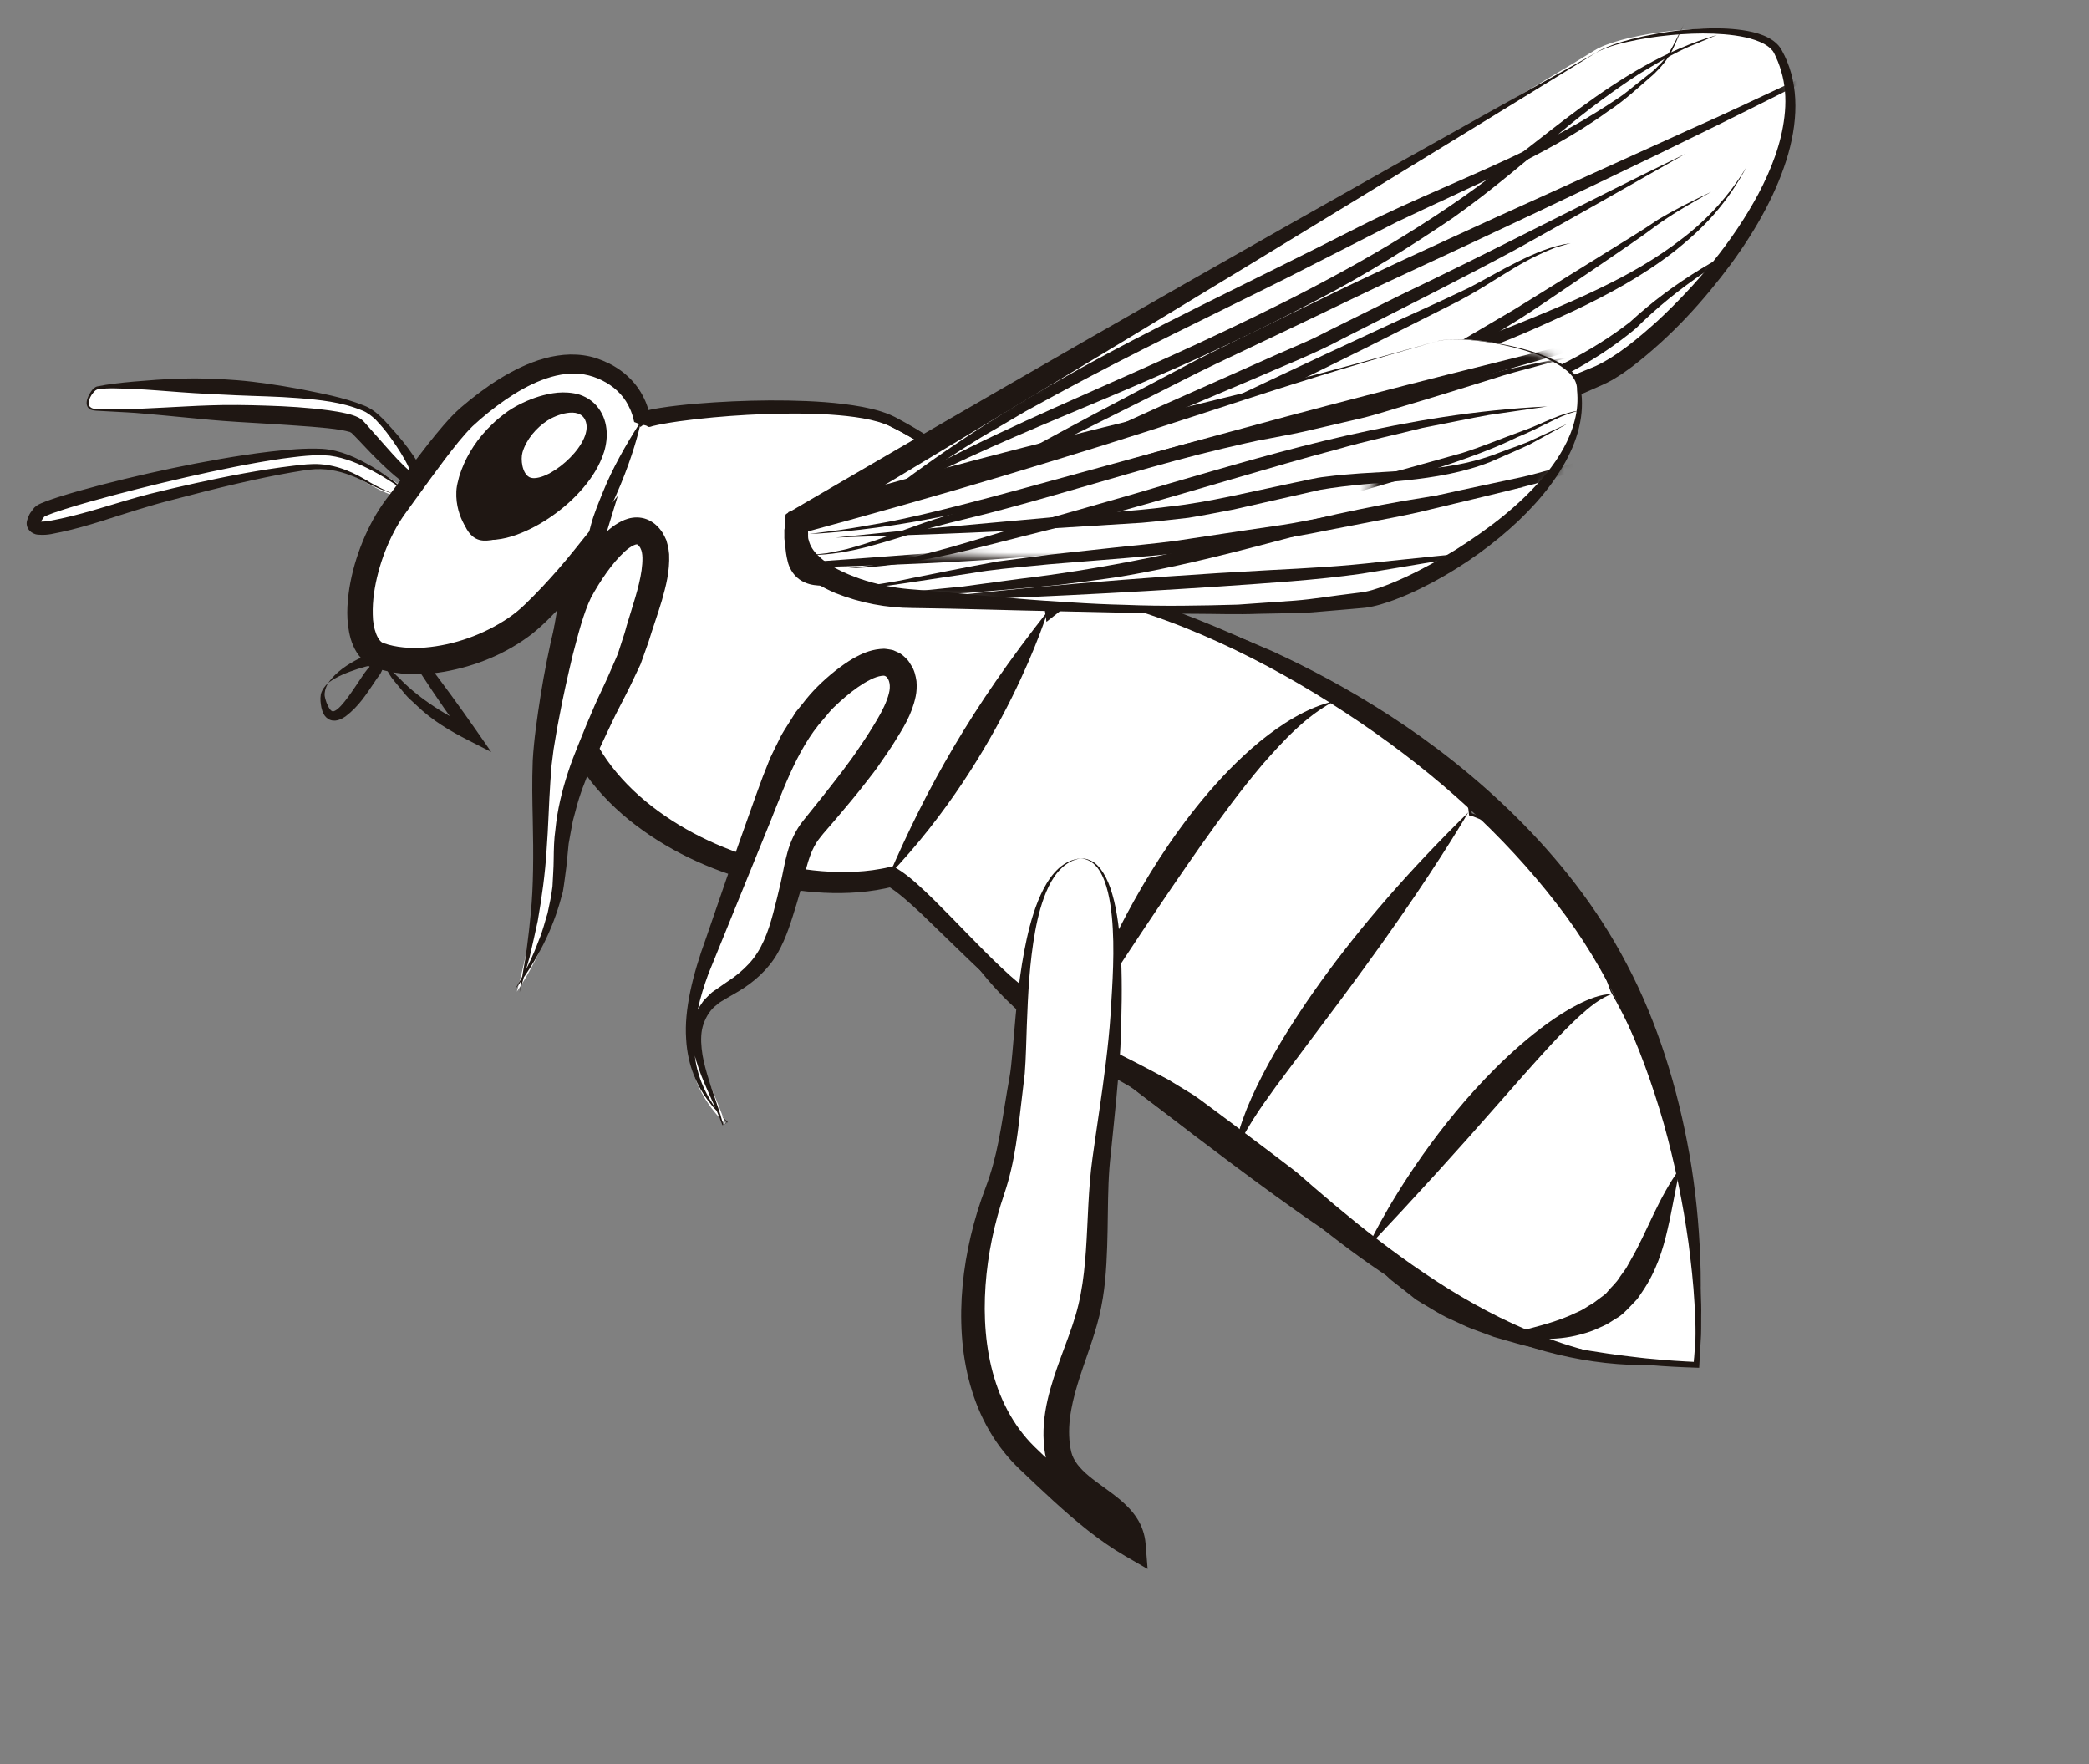 <svg width="225" height="190" viewBox="0 0 225 190" fill="none" xmlns="http://www.w3.org/2000/svg">
<rect x="0" y="0" width="225" height="190" fill="#808080" stroke="none"/>
<path d="M40.97 69.908C40.97 69.908 41.087 70.248 41.364 70.839C41.64 71.433 42.108 72.26 43.011 73.041C44.646 74.765 47.391 76.803 50.992 78.415C50.708 78.765 50.423 79.115 50.129 79.479C48.614 77.416 46.996 75.105 45.364 72.592C44.578 71.35 43.76 70.057 42.904 68.705C42.688 68.395 42.453 68.093 42.187 67.842C42.044 67.715 41.93 67.618 41.786 67.562C41.641 67.489 41.455 67.519 41.33 67.628C41.086 67.852 40.999 68.282 40.959 68.678C40.922 69.081 40.935 69.494 40.97 69.908C40.876 69.55 40.786 69.186 40.752 68.807C40.73 68.428 40.685 68.05 40.886 67.575C40.976 67.339 41.17 67.147 41.408 67.07C41.651 66.984 41.917 67.048 42.162 67.147C42.602 67.359 42.882 67.608 43.16 67.88C43.719 68.425 44.141 69.01 44.589 69.576L45.925 71.306C47.703 73.632 49.471 76.048 51.278 78.645L52.911 80.993L50.41 79.715C48.496 78.737 46.55 77.605 44.872 75.977C44.458 75.568 43.988 75.21 43.614 74.744C43.237 74.286 42.855 73.823 42.467 73.352C41.66 72.415 41.167 71.157 40.97 69.908Z" fill="#1F1713"/>
<path d="M10.314 44.138C8.681 44.056 9.717 42.278 10.271 41.867C11.327 41.081 35.518 41.269 40.017 44.434C41.542 45.505 44.695 49.801 44.878 50.984C45.368 54.107 39.183 46.534 38.374 45.885C36.472 44.351 14.983 44.374 10.314 44.138Z" fill="white"/>
<path d="M10.302 44.229C10.302 44.229 10.225 44.221 10.077 44.203C9.935 44.17 9.641 44.138 9.446 43.843C9.255 43.537 9.32 43.109 9.498 42.716C9.591 42.518 9.704 42.312 9.852 42.106C9.982 41.914 10.217 41.661 10.516 41.612C11.647 41.376 12.928 41.231 14.451 41.096C15.964 40.969 17.673 40.825 19.541 40.776C21.408 40.718 23.429 40.784 25.562 40.953C27.695 41.126 29.931 41.475 32.234 41.888C34.525 42.365 36.911 42.753 39.24 43.695C40.458 44.166 41.313 45.183 42.152 46.099C42.992 47.029 43.79 47.992 44.501 49.049C44.86 49.587 45.218 50.081 45.471 50.883L45.511 51.149C45.524 51.226 45.521 51.407 45.513 51.531C45.467 51.705 45.475 51.845 45.274 52.078C45.136 52.282 44.757 52.397 44.606 52.378C44.201 52.368 44.042 52.255 43.847 52.175C43.673 52.087 43.516 51.993 43.373 51.898C42.269 51.111 41.405 50.238 40.517 49.372C39.647 48.51 38.819 47.584 38.015 46.776C37.937 46.694 37.77 46.55 37.848 46.619L37.659 46.514C37.627 46.511 37.598 46.507 37.57 46.5C37.445 46.464 37.125 46.379 36.877 46.339C36.347 46.237 35.78 46.17 35.22 46.111C32.966 45.881 30.732 45.773 28.624 45.625C26.511 45.497 24.508 45.392 22.66 45.223C20.809 45.046 19.114 44.884 17.61 44.741C16.105 44.617 14.793 44.467 13.711 44.417C11.546 44.3 10.309 44.233 10.309 44.233L10.302 44.229ZM10.319 44.044C10.319 44.044 10.627 44.051 11.206 44.065C11.786 44.076 12.635 44.093 13.719 44.062C14.802 44.059 16.117 43.961 17.627 43.899C19.137 43.832 20.843 43.713 22.703 43.658C24.564 43.591 26.58 43.621 28.715 43.692C30.852 43.757 33.101 43.885 35.455 44.203C36.046 44.288 36.639 44.381 37.26 44.524C37.588 44.601 37.845 44.658 38.277 44.822L38.604 44.967L38.799 45.086C39.128 45.313 39.16 45.4 39.292 45.526C40.087 46.425 40.892 47.333 41.703 48.248C42.496 49.14 43.322 50.068 44.185 50.771C44.292 50.856 44.393 50.931 44.487 50.995C44.565 51.051 44.69 51.089 44.597 51.08C44.581 51.087 44.555 51.09 44.48 51.112C44.421 51.141 44.379 51.181 44.336 51.216C44.256 51.344 44.276 51.315 44.278 51.346C44.272 51.316 44.293 51.341 44.292 51.266L44.283 51.07C44.193 50.681 43.926 50.091 43.636 49.579C43.054 48.526 42.357 47.508 41.623 46.543C41.246 46.055 40.852 45.624 40.453 45.192C39.98 44.765 39.581 44.431 39.011 44.211C36.819 43.3 34.389 43.055 32.105 42.877C29.806 42.691 27.571 42.671 25.461 42.573C23.35 42.47 21.352 42.386 19.509 42.245C17.666 42.115 15.973 41.958 14.47 41.897C12.982 41.844 11.623 41.761 10.623 41.919C10.366 41.937 10.222 42.086 10.062 42.27C9.913 42.444 9.793 42.63 9.707 42.811C9.532 43.172 9.492 43.528 9.621 43.733C9.927 44.118 10.356 44.004 10.326 44.045L10.319 44.044Z" fill="#1F1713"/>
<path d="M42.676 53.45C42.507 53.422 42.318 53.369 42.109 53.29C41.262 52.966 40.447 52.555 39.663 52.097C37.572 50.873 35.539 50.119 33.082 50.383C28.188 50.92 21.554 52.464 16.786 53.683C12.984 54.657 9.256 56.137 5.4 56.811C4.053 57.046 2.796 56.892 4.242 55.145C5.069 54.143 27.457 48.367 34.763 48.608C38.078 48.721 41.799 51.383 42.681 51.987C43.995 52.905 43.725 53.631 42.676 53.45Z" fill="white"/>
<path d="M42.446 53.23C42.446 53.23 42.193 53.141 41.707 52.971C41.225 52.787 40.506 52.517 39.621 52.054C38.737 51.593 37.62 51.043 36.226 50.734C35.533 50.576 34.77 50.502 33.965 50.532C33.167 50.574 32.303 50.734 31.398 50.883C27.777 51.513 23.444 52.542 18.548 53.84C16.084 54.455 13.579 55.288 10.857 56.15C9.498 56.57 8.088 56.983 6.61 57.301C5.833 57.429 5.243 57.684 4.088 57.587C3.331 57.525 2.737 56.867 2.898 56.128C3.134 55.267 3.383 55.106 3.683 54.684C4.003 54.367 4.248 54.296 4.434 54.203C4.639 54.113 4.832 54.038 5.029 53.966C5.42 53.821 5.807 53.691 6.197 53.564C6.977 53.313 7.764 53.081 8.56 52.856C10.151 52.408 11.776 51.989 13.431 51.587C16.744 50.788 20.177 50.053 23.721 49.436C25.492 49.128 27.291 48.852 29.119 48.637C30.948 48.434 32.803 48.249 34.703 48.339C36.649 48.469 38.418 49.295 40.048 50.246C40.865 50.731 41.649 51.27 42.409 51.84C42.778 52.12 43.203 52.42 43.335 52.833C43.451 53.274 42.808 53.33 42.414 53.225C42.794 53.3 43.318 53.181 43.258 52.935C43.215 52.647 42.83 52.347 42.496 52.129C41.769 51.648 41.033 51.196 40.273 50.786C38.759 49.977 37.151 49.291 35.499 49.078C33.863 48.922 32.105 49.174 30.4 49.394C28.685 49.64 26.968 49.95 25.25 50.29C21.814 50.974 18.366 51.771 14.882 52.647C13.141 53.087 11.391 53.549 9.637 54.044C8.761 54.292 7.883 54.549 7.012 54.825L5.719 55.257L5.104 55.494C4.916 55.568 4.691 55.694 4.758 55.658C4.22 56.388 4.45 56.12 4.402 56.175C4.954 56.208 5.808 56.006 6.566 55.853C8.113 55.52 9.665 55.076 11.241 54.604C12.818 54.133 14.421 53.635 16.078 53.208C17.733 52.792 19.396 52.407 21.096 52.032C24.493 51.293 27.998 50.596 31.659 50.158C32.563 50.057 33.508 49.926 34.483 49.998C35.448 50.066 36.403 50.291 37.302 50.646C38.203 50.995 39.057 51.465 39.872 51.969C40.686 52.443 41.556 52.859 42.446 53.23Z" fill="#1F1713"/>
<path d="M173.539 106.767C171.003 98.843 162.401 88.901 158.725 87.796C158.605 87.764 158.488 87.734 158.369 87.698C158.369 87.19 158.27 86.75 158.055 86.397C156.16 83.286 148.024 76.55 144.343 75.448C144.09 75.371 143.839 75.303 143.59 75.24C143.549 75.127 143.498 75.021 143.437 74.927C141.543 71.816 126.609 66.149 122.931 65.046C116.765 63.198 117.159 62.783 113.112 65.974C112.377 56.806 103.953 49.381 96.094 45.427C90.297 42.508 70.053 44.394 69.195 45.395C68.723 42.778 67.121 40.689 64.213 39.652C59.364 37.91 53.757 41.856 50.421 44.776C48.576 46.383 45.961 50.039 42.622 54.551C38.645 59.929 37.201 69.364 40.964 70.635C46.098 72.367 53.556 69.926 57.369 66.314C58.929 64.837 60.983 62.653 62.945 60.202C60.934 66.751 59.47 73.673 62.635 79.985C68.429 91.544 85.833 96.984 96.01 94.418C99.342 96.203 107.137 105.767 111.442 108.081C111.431 108.098 143.755 133.843 147.026 134.218C151.29 139.078 154.656 140.924 158.411 142.554C165.094 145.456 176.177 146.815 182.72 147.002C183.592 137.709 182.16 130.901 181.112 126.167C178.733 115.422 173.539 106.767 173.539 106.767Z" fill="white"/>
<path d="M173.539 106.767C173.539 106.767 173.315 105.981 172.684 104.524C172.05 103.074 170.973 100.966 169.243 98.414C168.379 97.14 167.355 95.752 166.137 94.298C164.915 92.848 163.515 91.309 161.818 89.841C160.961 89.124 160.041 88.383 158.937 87.892C158.812 87.82 158.625 87.812 158.54 87.708C158.533 87.557 158.511 87.404 158.462 87.259C158.376 86.965 158.226 86.691 158.065 86.424C157.739 85.893 157.34 85.397 156.918 84.911C155.209 82.982 153.138 81.165 150.849 79.388C149.697 78.509 148.484 77.64 147.176 76.85C146.521 76.458 145.841 76.085 145.125 75.775C144.769 75.608 144.387 75.529 144.019 75.349C143.837 75.252 143.678 75.184 143.471 75.092C143.357 74.911 143.234 74.771 143.098 74.622C141.965 73.492 140.501 72.688 139.037 71.878C137.557 71.083 136.004 70.346 134.402 69.63C131.194 68.207 127.795 66.843 124.204 65.612C123.309 65.301 122.386 65.048 121.458 64.765C120.53 64.49 119.597 64.186 118.651 63.969C117.705 63.732 116.736 63.724 115.896 64.228C115.471 64.455 115.068 64.748 114.668 65.048C114.2 65.412 113.73 65.779 113.259 66.147L113.029 66.323C112.995 66.343 112.944 66.402 112.923 66.391L112.907 66.251L112.842 65.693L112.778 65.138L112.714 64.763C112.636 64.262 112.523 63.765 112.395 63.271C112.136 62.283 111.787 61.31 111.355 60.364C110.491 58.474 109.317 56.695 107.935 55.054C105.162 51.769 101.594 49.016 97.618 46.818C97.121 46.543 96.615 46.279 96.102 46.026C95.598 45.764 95.117 45.581 94.571 45.426C93.498 45.12 92.358 44.94 91.205 44.812C88.895 44.561 86.516 44.516 84.114 44.552C81.71 44.595 79.274 44.731 76.822 44.956C75.595 45.07 74.365 45.207 73.138 45.377C72.525 45.464 71.914 45.56 71.311 45.672C71.012 45.729 70.713 45.79 70.428 45.86C70.264 45.861 69.872 46.134 69.674 45.872C69.445 45.775 69.249 45.771 69.115 45.741C69.056 45.73 69.035 45.743 68.982 45.722L68.785 45.642L68.585 45.559L68.307 45.455L68.178 44.947C68.156 44.863 68.138 44.779 68.103 44.683L68.052 44.537C68 44.38 67.94 44.225 67.871 44.075C67.744 43.77 67.583 43.484 67.412 43.206C67.058 42.655 66.613 42.17 66.098 41.759C65.071 40.948 63.728 40.382 62.426 40.264C61.094 40.136 59.694 40.421 58.35 40.938C57.002 41.455 55.699 42.195 54.454 43.05C53.221 43.897 51.986 44.896 50.901 45.904C49.868 46.923 48.892 48.19 47.93 49.448C46.97 50.718 46.024 52.027 45.067 53.346L43.629 55.33C43.189 55.939 42.791 56.593 42.434 57.274C41.719 58.639 41.153 60.11 40.75 61.623C40.35 63.131 40.105 64.702 40.149 66.193C40.154 67.665 40.682 69.128 41.35 69.281C42.59 69.725 44.238 69.874 45.77 69.744C48.898 69.484 52.105 68.35 54.756 66.555C55.427 66.097 56.01 65.621 56.601 65.043C57.211 64.453 57.813 63.841 58.404 63.213C59.585 61.958 60.725 60.647 61.814 59.292L66.538 53.413L64.332 60.623C62.977 65.051 61.838 69.629 62.35 74.095C62.603 76.32 63.295 78.447 64.442 80.405C65.577 82.368 67.09 84.145 68.836 85.7C72.341 88.809 76.717 91.059 81.358 92.458C83.685 93.152 86.091 93.632 88.523 93.829C89.737 93.924 90.958 93.957 92.172 93.889C92.778 93.858 93.382 93.802 93.981 93.721C94.281 93.68 94.578 93.632 94.874 93.578L95.332 93.492L96.175 93.3L96.699 93.604C96.868 93.703 97.073 93.839 97.139 93.886C97.336 94.02 97.519 94.16 97.701 94.299C98.061 94.581 98.4 94.868 98.73 95.16C99.39 95.745 100.014 96.346 100.632 96.952C101.861 98.165 103.051 99.401 104.25 100.629C105.448 101.854 106.648 103.077 107.889 104.245C108.508 104.829 109.138 105.398 109.786 105.934C110.109 106.201 110.438 106.46 110.77 106.702C111.115 106.953 111.413 107.153 111.81 107.381C115.719 110.529 119.656 113.698 123.618 116.889C127.575 120.032 131.577 123.172 135.654 126.26C137.694 127.802 139.751 129.333 141.851 130.812C142.902 131.549 143.962 132.277 145.051 132.95C145.594 133.281 146.151 133.616 146.712 133.849L146.916 133.922C146.944 133.958 147.168 133.922 147.219 134.038L147.578 134.447L148.224 135.162C149.964 137.055 151.906 138.781 154.1 140.151C156.299 141.506 158.68 142.603 161.143 143.443C166.102 145.077 171.318 145.949 176.555 146.527C177.867 146.665 179.184 146.78 180.503 146.861L182.485 146.96C182.571 146.959 182.651 146.974 182.693 146.959L182.713 146.739L182.757 146.245L182.833 145.254C183.012 142.61 183.021 139.948 182.84 137.292C182.663 134.636 182.296 131.988 181.784 129.367C181.265 126.746 180.693 124.128 179.901 121.564C179.121 118.999 178.188 116.476 177.128 114.004C176.062 111.536 174.89 109.103 173.539 106.767C176.124 111.305 178.188 116.128 179.758 121.09C180.549 123.572 181.138 126.111 181.659 128.659C182.184 131.205 182.587 133.779 182.81 136.37C183.036 138.96 183.086 141.565 182.971 144.162L182.855 146.108L182.815 146.594L182.795 146.836C182.767 146.886 182.836 147.131 182.666 147.06L181.67 147.026C180.37 146.974 179.074 146.889 177.78 146.779C172.605 146.319 167.438 145.562 162.412 144.152C157.41 142.728 152.56 140.314 148.827 136.564C148.355 136.107 147.897 135.638 147.448 135.158L146.859 134.514L146.823 134.508L146.693 134.472C146.603 134.444 146.519 134.414 146.437 134.382C146.273 134.318 146.118 134.247 145.967 134.173C144.767 133.57 143.672 132.857 142.571 132.146C140.379 130.707 138.243 129.198 136.113 127.674C131.858 124.621 127.652 121.488 123.449 118.324C121.355 116.734 119.257 115.142 117.156 113.548C115.097 111.96 113.035 110.37 110.967 108.777C109.386 107.904 108.039 106.728 106.74 105.586C105.444 104.428 104.201 103.227 102.968 102.026C101.738 100.835 100.507 99.643 99.275 98.449C98.654 97.866 98.029 97.293 97.394 96.754C97.076 96.486 96.756 96.227 96.436 95.988C96.275 95.87 96.115 95.754 95.957 95.651L95.86 95.588L95.84 95.58L95.343 95.691C95.03 95.755 94.717 95.815 94.403 95.866C93.776 95.968 93.147 96.044 92.517 96.098C91.257 96.199 89.995 96.216 88.742 96.153C86.231 96.029 83.744 95.626 81.313 94.992C76.463 93.712 71.773 91.554 67.759 88.314C65.763 86.691 63.95 84.778 62.512 82.563C61.068 80.371 60.032 77.791 59.63 75.15C58.801 69.809 60.094 64.607 61.559 59.778C62.382 60.213 63.229 60.661 64.076 61.11C63.058 62.38 61.997 63.612 60.888 64.807C59.743 66.006 58.704 67.154 57.273 68.298C54.486 70.429 51.261 71.74 47.847 72.35C46.138 72.638 44.359 72.728 42.564 72.453C42.116 72.389 41.667 72.291 41.22 72.172C40.997 72.118 40.776 72.04 40.553 71.972C40.281 71.869 39.966 71.743 39.704 71.565C38.595 70.859 38.062 69.76 37.776 68.816C37.24 66.878 37.373 65.083 37.63 63.346C37.912 61.614 38.401 59.943 39.058 58.332C39.717 56.724 40.55 55.164 41.621 53.739C42.615 52.419 43.611 51.094 44.609 49.768C45.622 48.442 46.641 47.112 47.768 45.81C48.337 45.16 48.926 44.515 49.633 43.897C50.285 43.338 50.955 42.796 51.649 42.277C53.036 41.242 54.516 40.294 56.133 39.538C57.743 38.788 59.522 38.222 61.425 38.18C62.373 38.17 63.345 38.288 64.263 38.598C65.162 38.904 66.012 39.303 66.798 39.867C67.576 40.426 68.282 41.12 68.815 41.933C69.091 42.332 69.311 42.766 69.508 43.205C69.597 43.428 69.692 43.649 69.762 43.878L69.818 44.048C69.844 44.122 69.818 44.048 69.827 44.079L69.834 44.116C69.85 44.128 69.835 44.203 69.865 44.175C69.883 44.165 69.9 44.161 69.918 44.156L70.052 44.126C70.392 44.053 70.724 43.995 71.055 43.941C71.715 43.835 72.371 43.751 73.025 43.676C74.335 43.527 75.646 43.421 76.96 43.336C79.586 43.171 82.227 43.096 84.883 43.14C87.538 43.194 90.212 43.333 92.892 43.827C94.21 44.078 95.62 44.447 96.829 45.152C98.023 45.787 99.186 46.482 100.316 47.234C104.796 50.238 108.944 54.102 111.457 59.08C112.08 60.317 112.574 61.627 112.914 62.979C113.093 63.654 113.21 64.343 113.309 65.035L113.335 65.266L113.345 65.369L113.35 65.422L113.382 65.397L113.851 65.038C114.404 64.624 114.962 64.204 115.592 63.856C116.215 63.502 116.992 63.301 117.722 63.381C119.167 63.551 120.446 64.078 121.778 64.472C124.447 65.261 127.05 66.296 129.646 67.348C132.239 68.415 134.819 69.549 137.349 70.818C138.613 71.457 139.865 72.129 141.067 72.894C141.666 73.278 142.255 73.687 142.792 74.163C143.059 74.405 143.318 74.658 143.52 74.966C143.554 75.011 143.549 75.022 143.577 75.028C143.613 75.038 143.664 75.057 143.704 75.075L143.95 75.193C144.111 75.277 144.259 75.353 144.427 75.404C145.795 75.869 147.022 76.632 148.221 77.416C149.415 78.213 150.57 79.072 151.69 79.977C153.905 81.808 156.124 83.714 157.858 86.061C158.06 86.365 158.256 86.674 158.397 87.013C158.465 87.182 158.518 87.359 158.545 87.541C158.576 87.624 158.509 87.757 158.617 87.751C158.704 87.778 158.79 87.812 158.875 87.845C159.551 88.126 160.164 88.535 160.75 88.968C161.92 89.844 162.986 90.856 164.006 91.91C166.035 94.03 167.873 96.352 169.513 98.819C171.143 101.293 172.607 103.919 173.539 106.767Z" fill="#1F1713"/>
<path d="M173.483 106.793L172.947 105.325L172.326 103.902C172.109 103.433 171.863 102.976 171.632 102.513C171.406 102.047 171.129 101.608 170.88 101.153C170.363 100.256 169.819 99.373 169.233 98.518C168.662 97.653 168.045 96.82 167.423 95.991C166.792 95.169 166.136 94.367 165.458 93.584C164.774 92.806 164.07 92.046 163.335 91.318C162.596 90.593 161.828 89.898 161.011 89.272C160.595 88.967 160.182 88.659 159.731 88.42C159.514 88.28 159.287 88.17 159.049 88.088C158.82 87.986 158.586 87.901 158.329 87.844L158.233 87.824L158.219 87.7L158.15 87.114C158.121 86.921 158.014 86.757 157.953 86.577C157.775 86.256 157.473 85.92 157.239 85.593C156.754 84.917 156.135 84.385 155.592 83.774C155.003 83.202 154.387 82.652 153.787 82.089L151.892 80.501C151.249 79.987 150.582 79.503 149.928 79.002C149.267 78.512 148.571 78.076 147.893 77.61C147.56 77.367 147.19 77.193 146.84 76.982L145.775 76.376L144.663 75.922C144.304 75.75 143.908 75.661 143.504 75.552L143.372 75.517L143.288 75.353L143.193 75.166L143.171 75.119C143.202 75.153 143.156 75.099 143.15 75.093L143.065 74.992L142.724 74.584C142.481 74.35 142.223 74.163 141.978 73.947C141.414 73.551 140.841 73.16 140.228 72.816C139.636 72.447 138.998 72.143 138.384 71.805C137.749 71.498 137.126 71.172 136.484 70.882C133.93 69.689 131.313 68.618 128.677 67.606C127.358 67.101 126.035 66.608 124.704 66.147C123.379 65.676 122.031 65.303 120.667 64.879C119.992 64.675 119.316 64.467 118.655 64.308C117.992 64.158 117.358 64.059 116.795 64.215C116.226 64.357 115.663 64.719 115.108 65.117C114.551 65.516 113.999 65.962 113.445 66.399L112.71 66.977L112.578 66.02L112.351 64.372L111.957 62.755L111.409 61.18L110.728 59.652L109.922 58.181L109.009 56.772L107.997 55.424L106.903 54.14L105.735 52.917L104.503 51.756C103.657 51.008 102.784 50.288 101.878 49.611C100.063 48.258 98.133 47.059 96.121 46.019C95.872 45.876 95.648 45.787 95.37 45.658C95.113 45.559 94.878 45.475 94.618 45.39C94.092 45.23 93.552 45.095 93.002 44.987C91.901 44.769 90.777 44.624 89.647 44.524C87.385 44.328 85.101 44.278 82.821 44.302C80.538 44.334 78.254 44.433 75.978 44.624C74.84 44.719 73.704 44.834 72.576 44.982C72.012 45.054 71.45 45.142 70.895 45.242C70.618 45.295 70.343 45.35 70.076 45.416C69.842 45.466 69.478 45.604 69.457 45.621L68.964 46L68.862 45.459C68.569 43.9 67.83 42.411 66.615 41.384C65.415 40.379 63.843 39.688 62.286 39.548C60.692 39.442 59.071 39.785 57.57 40.411C56.065 41.034 54.639 41.863 53.299 42.813C51.959 43.786 50.667 44.762 49.549 46.002C48.94 46.572 48.471 47.244 47.936 47.868C47.408 48.495 46.904 49.149 46.406 49.812C45.4 51.126 44.4 52.447 43.426 53.788C42.424 55.104 41.528 56.489 40.872 57.991C40.202 59.487 39.694 61.059 39.369 62.664C39.059 64.266 38.884 65.927 39.15 67.516C39.286 68.306 39.558 69.069 40.024 69.672C40.5 70.295 41.258 70.45 42.078 70.666C43.639 70.99 45.308 70.984 46.916 70.759C50.138 70.288 53.288 69.055 55.898 67.119C57.199 66.167 58.262 64.883 59.445 63.715C60.562 62.498 61.589 61.218 62.664 59.975L63.721 58.754L63.291 60.306C62.964 61.485 62.592 62.653 62.325 63.844C62.009 65.025 61.8 66.224 61.584 67.42C61.472 68.019 61.443 68.624 61.368 69.226C61.291 69.828 61.24 70.43 61.256 71.036C61.26 71.638 61.222 72.244 61.26 72.844L61.454 74.636C61.479 75.24 61.711 75.805 61.829 76.391C61.968 76.974 62.097 77.561 62.361 78.101L63.047 79.758L63.965 81.323C64.255 81.88 64.646 82.316 64.998 82.796C65.36 83.267 65.694 83.755 66.132 84.177L67.372 85.488L68.735 86.677C69.174 87.092 69.682 87.423 70.166 87.783C70.659 88.13 71.126 88.518 71.655 88.813L73.203 89.757C73.73 90.052 74.278 90.314 74.814 90.593C75.346 90.881 75.897 91.131 76.457 91.36C77.016 91.591 77.563 91.853 78.133 92.059C79.275 92.46 80.412 92.881 81.588 93.172C82.746 93.53 83.943 93.726 85.126 93.975C86.324 94.138 87.518 94.331 88.725 94.373C89.327 94.426 89.928 94.448 90.53 94.425C91.13 94.402 91.736 94.449 92.33 94.364C92.924 94.298 93.525 94.265 94.114 94.173L95.865 93.826L96.143 93.772L96.3 93.88L97.433 94.659C97.829 94.91 98.141 95.209 98.473 95.496C99.135 96.073 99.798 96.649 100.408 97.259C101.667 98.453 102.876 99.678 104.101 100.887C105.317 102.102 106.549 103.29 107.805 104.444C108.428 105.028 109.092 105.539 109.734 106.092C110.378 106.642 111.087 107.021 111.755 107.501L112.001 108.426C112.119 108.337 112.204 107.989 112.071 107.791C111.905 107.57 111.969 107.677 111.99 107.678L112.123 107.786L112.392 108.001L112.931 108.432L114.012 109.291L116.178 111.005L120.52 114.417L129.26 121.172C132.186 123.406 135.128 125.621 138.101 127.784C139.587 128.867 141.083 129.934 142.597 130.965C143.353 131.48 144.117 131.981 144.887 132.464C145.273 132.693 145.657 132.944 146.044 133.147C146.414 133.364 146.86 133.562 147.095 133.623L147.348 133.69L147.475 133.823L149.142 135.554C149.716 136.11 150.213 136.76 150.851 137.239L152.711 138.743C153.302 139.288 154.04 139.622 154.704 140.062C155.379 140.487 156.06 140.906 156.799 141.228C157.522 141.561 158.251 141.963 158.97 142.239L161.248 143.118L163.548 143.809C164.306 144.06 165.108 144.212 165.89 144.409C166.676 144.596 167.46 144.797 168.259 144.935L170.645 145.393L173.048 145.765C173.848 145.898 174.654 145.989 175.459 146.085C176.265 146.177 177.068 146.292 177.877 146.352C179.492 146.515 181.11 146.616 182.729 146.693L182.414 146.972L182.609 144.374C182.697 143.509 182.676 142.639 182.705 141.77C182.739 140.902 182.733 140.032 182.692 139.164C182.668 138.295 182.649 137.425 182.564 136.56C182.446 134.825 182.243 133.096 181.966 131.376C181.71 129.653 181.355 127.947 180.989 126.241L180.349 123.708C180.144 122.859 179.924 122.015 179.641 121.192L178.846 118.704L177.928 116.257C177.636 115.435 177.282 114.638 176.94 113.836C176.603 113.032 176.257 112.231 175.874 111.448C175.146 109.865 174.345 108.313 173.486 106.797L173.483 106.793ZM173.596 106.743C174.469 108.257 175.279 109.801 176.019 111.381C176.408 112.163 176.759 112.963 177.103 113.766C177.451 114.567 177.811 115.364 178.11 116.185L179.049 118.633L179.864 121.128C180.156 121.955 180.381 122.798 180.592 123.644L181.253 126.182C181.622 127.889 182.022 129.591 182.307 131.319C182.614 133.041 182.849 134.778 182.999 136.524C183.099 137.395 183.134 138.27 183.173 139.145C183.228 140.02 183.251 140.897 183.232 141.773C183.218 142.649 183.253 143.527 183.18 144.401L183.028 147.028L183.012 147.316L182.713 147.306C181.08 147.253 179.447 147.175 177.818 147.036C177.002 146.988 176.191 146.885 175.379 146.804C174.566 146.718 173.753 146.64 172.945 146.517L170.518 146.179L168.102 145.752C167.293 145.626 166.496 145.434 165.696 145.255C164.897 145.067 164.094 144.926 163.301 144.678L160.914 143.996L158.623 143.152C157.819 142.854 157.113 142.473 156.353 142.136C155.592 141.818 154.878 141.395 154.168 140.964C153.471 140.517 152.699 140.174 152.076 139.621L150.115 138.084C149.443 137.59 148.926 136.938 148.325 136.371L146.581 134.608L146.961 134.808C146.647 134.742 146.343 134.647 146.138 134.542C145.898 134.443 145.682 134.332 145.475 134.217C145.043 133.996 144.651 133.749 144.242 133.513C143.45 133.017 142.672 132.509 141.906 131.988C140.372 130.949 138.866 129.878 137.371 128.794C134.382 126.627 131.43 124.413 128.495 122.182L119.731 115.433L115.375 112.025L113.203 110.313L112.119 109.454L111.578 109.024L111.306 108.807L111.17 108.698C111.145 108.662 111.166 108.734 110.956 108.476C110.778 108.24 110.819 107.856 110.892 107.731L111.138 108.657C110.404 108.143 109.592 107.684 108.929 107.113C108.267 106.54 107.57 105.994 106.941 105.398C105.666 104.215 104.426 103.008 103.212 101.784C101.991 100.569 100.788 99.337 99.555 98.156C98.949 97.545 98.315 96.989 97.681 96.432C97.365 96.153 97.053 95.855 96.717 95.646L95.723 94.954L96.159 95.007L94.292 95.367C93.668 95.461 93.038 95.495 92.412 95.561C91.785 95.644 91.156 95.595 90.529 95.615C89.901 95.636 89.276 95.609 88.651 95.551C87.398 95.501 86.165 95.297 84.927 95.121C83.707 94.86 82.474 94.649 81.283 94.276C80.072 93.969 78.903 93.532 77.729 93.111C77.144 92.897 76.581 92.624 76.006 92.383C75.43 92.145 74.862 91.885 74.316 91.58C73.766 91.286 73.206 91.01 72.664 90.701L71.074 89.708C70.531 89.397 70.05 88.992 69.543 88.626C69.045 88.249 68.525 87.9 68.073 87.464L66.671 86.215L65.391 84.835C64.947 84.395 64.586 83.864 64.204 83.356C63.835 82.842 63.416 82.344 63.142 81.802L62.213 80.177L61.505 78.42C61.234 77.845 61.104 77.227 60.962 76.612C60.844 75.995 60.611 75.395 60.588 74.764L60.406 72.888C60.373 72.263 60.418 71.637 60.421 71.012C60.412 70.384 60.47 69.764 60.556 69.146C60.639 68.529 60.676 67.905 60.797 67.295C61.03 66.075 61.257 64.854 61.59 63.661C61.873 62.455 62.26 61.283 62.602 60.096L63.228 60.427C62.125 61.679 61.058 62.973 59.924 64.188C58.742 65.336 57.666 66.624 56.278 67.631C53.546 69.623 50.32 70.854 46.993 71.318C45.322 71.535 43.628 71.539 41.942 71.175C41.53 71.054 41.16 70.991 40.726 70.802C40.526 70.692 40.308 70.604 40.127 70.47L39.638 69.999C39.09 69.284 38.811 68.439 38.669 67.599C38.402 65.907 38.599 64.212 38.926 62.574C39.271 60.934 39.8 59.338 40.493 57.815C41.179 56.28 42.106 54.871 43.121 53.559L46.084 49.563C46.576 48.896 47.076 48.233 47.611 47.587C48.148 46.949 48.632 46.251 49.23 45.68C50.324 44.441 51.679 43.386 53.01 42.406C54.362 41.427 55.811 40.565 57.363 39.906C58.908 39.246 60.611 38.858 62.331 38.958C64.075 39.11 65.678 39.807 67.028 40.9C68.369 42.011 69.204 43.653 69.531 45.336L68.937 45.175C69.368 44.828 69.593 44.858 69.902 44.747C70.19 44.672 70.477 44.612 70.763 44.555C71.335 44.447 71.906 44.352 72.478 44.274C73.621 44.112 74.766 43.987 75.912 43.88C78.204 43.67 80.502 43.531 82.804 43.471C85.106 43.414 87.413 43.434 89.722 43.603C90.877 43.69 92.032 43.822 93.185 44.034C93.761 44.14 94.336 44.274 94.909 44.44C95.194 44.528 95.501 44.634 95.779 44.741C96.023 44.848 96.332 44.974 96.583 45.114C98.651 46.167 100.631 47.389 102.501 48.77C103.435 49.462 104.336 50.196 105.209 50.964L106.486 52.156L107.699 53.416L108.841 54.745L109.899 56.144L110.862 57.614L111.716 59.157L112.441 60.768L113.013 62.445L113.419 64.172L113.648 65.933L112.781 65.555C113.344 65.12 113.897 64.677 114.496 64.255C115.09 63.842 115.738 63.407 116.552 63.204C117.375 62.994 118.187 63.148 118.892 63.312C119.608 63.491 120.285 63.707 120.964 63.918C122.302 64.345 123.683 64.739 125.026 65.229C126.368 65.705 127.695 66.213 129.02 66.731C131.66 67.787 134.269 68.917 136.829 70.165C137.473 70.471 138.099 70.812 138.735 71.135C139.356 71.49 139.994 71.809 140.599 72.2C141.217 72.562 141.809 72.978 142.395 73.408C142.68 73.662 142.987 73.909 143.244 74.173L143.577 74.586L143.66 74.689C143.682 74.72 143.671 74.694 143.718 74.771L143.753 74.843L143.892 75.133L143.676 74.933C144.068 75.046 144.481 75.147 144.87 75.337L146.048 75.844L147.13 76.484C147.485 76.704 147.864 76.893 148.196 77.144C148.875 77.628 149.575 78.082 150.234 78.59C150.885 79.107 151.55 79.607 152.19 80.136L154.072 81.77C154.67 82.349 155.279 82.913 155.868 83.504C156.414 84.137 157.047 84.713 157.518 85.391C157.756 85.74 158.019 86.028 158.237 86.425C158.309 86.634 158.426 86.836 158.456 87.052L158.52 87.701L158.41 87.556C158.659 87.616 158.913 87.71 159.157 87.823C159.41 87.918 159.647 88.036 159.867 88.183C160.33 88.441 160.744 88.761 161.167 89.071C161.993 89.714 162.763 90.419 163.502 91.153C164.238 91.892 164.94 92.66 165.623 93.444C166.298 94.236 166.953 95.045 167.581 95.875C168.202 96.709 168.815 97.55 169.383 98.422C169.966 99.283 170.507 100.173 171.02 101.077C171.268 101.534 171.542 101.978 171.766 102.447C171.995 102.914 172.238 103.373 172.454 103.849L173.071 105.284L173.596 106.743Z" fill="#1F1713"/>
<path d="M115.823 111.406C115.823 111.406 116.201 110.086 117.076 107.807C117.95 105.529 119.32 102.291 121.331 98.506C123.347 94.73 125.989 90.378 129.551 86.074C131.335 83.93 133.354 81.799 135.679 79.875C138.006 77.994 140.707 76.221 143.699 75.518C140.61 77.162 138.248 79.751 135.96 82.358C133.706 85.025 131.594 87.88 129.46 90.897C125.219 96.946 120.795 103.579 115.823 111.406Z" fill="#1F1713"/>
<path d="M158.141 87.502C158.141 87.502 155.455 92.132 150.753 98.89C148.408 102.276 145.552 106.189 142.364 110.414C140.792 112.517 139.143 114.719 137.425 117.016C136.598 118.167 135.746 119.336 134.97 120.571C134.204 121.816 133.412 123.066 133.025 124.624C133.03 122.772 133.647 121.068 134.282 119.439C134.943 117.81 135.722 116.242 136.554 114.698C138.236 111.621 140.158 108.651 142.292 105.685C146.576 99.764 151.689 93.832 158.141 87.502Z" fill="#1F1713"/>
<path d="M147.268 134.397C147.268 134.397 149.151 130.177 153.26 124.361C155.32 121.461 157.932 118.154 161.218 114.898C162.864 113.275 164.681 111.662 166.713 110.192C167.738 109.468 168.801 108.76 169.958 108.178C171.097 107.609 172.368 107.079 173.591 107.063C172.291 107.541 171.181 108.482 170.12 109.434C169.061 110.402 168.059 111.445 167.062 112.507C165.08 114.647 163.134 116.887 161.094 119.201C157.032 123.842 152.575 128.769 147.268 134.397Z" fill="#1F1713"/>
<path d="M51.265 58.011C49.65 57.165 49.283 54.077 49.735 52.514C50.572 49.651 52.788 47.073 55.251 45.463C57.152 44.216 62.191 42.291 63.614 45.316C65.845 50.066 56.467 58.505 52.036 58.222C51.753 58.203 51.502 58.131 51.265 58.011Z" fill="#1F1713"/>
<path d="M51.404 57.745C51.404 57.745 51.34 57.713 51.218 57.653C51.103 57.578 50.865 57.534 50.672 57.305C50.195 56.939 49.693 56.117 49.374 54.952C49.219 54.366 49.114 53.695 49.151 52.918C49.171 52.511 49.25 52.123 49.357 51.736C49.44 51.334 49.577 50.937 49.736 50.53C50.359 48.898 51.44 47.168 53.048 45.657C53.441 45.269 53.879 44.911 54.342 44.559C54.806 44.199 55.36 43.86 55.892 43.59C56.982 43.034 58.164 42.576 59.546 42.356C60.232 42.246 60.994 42.222 61.812 42.361C62.618 42.484 63.563 42.923 64.217 43.665C65.555 45.177 65.523 47.159 65.069 48.65C64.588 50.161 63.768 51.428 62.814 52.548C61.86 53.67 60.758 54.654 59.554 55.508C58.352 56.365 57.033 57.09 55.623 57.605C54.917 57.855 54.181 58.046 53.439 58.119C52.708 58.187 51.909 58.13 51.402 57.742C52.078 57.974 52.881 57.744 53.61 57.461C54.347 57.166 55.047 56.753 55.714 56.296C57.048 55.377 58.262 54.268 59.342 53.063C60.413 51.857 61.378 50.529 61.993 49.142C62.295 48.452 62.5 47.748 62.53 47.121C62.553 46.523 62.385 45.933 62.114 45.648C61.87 45.376 61.452 45.172 60.755 45.151C60.078 45.133 59.282 45.273 58.492 45.505C56.872 45.967 55.405 46.771 54.023 47.99C52.657 49.168 51.424 50.636 50.674 52.398C50.283 53.212 50.194 54.152 50.268 55.153C50.359 56.117 50.635 57.162 51.404 57.745Z" fill="#1F1713"/>
<path d="M112.854 65.819C112.854 65.819 108.223 81.17 95.752 94.263C99.844 84.821 104.56 76.321 112.854 65.819Z" fill="#1F1713"/>
<path d="M77.511 120.402C72.408 114.811 73.974 108.243 76.472 101.973C78.777 96.161 80.966 90.348 83.165 84.501C84.381 81.267 86.085 78.013 88.497 75.495C89.942 73.984 95.384 68.954 97.041 72.645C98.053 74.91 95.767 78.127 94.636 79.967C92.964 82.686 89.642 86.674 87.598 89.12C85.89 91.169 85.811 93.265 85.144 95.777C83.732 101.133 83.12 104.093 78.106 106.922C72.326 110.189 76.715 116.534 78.134 121.087L77.511 120.402Z" fill="white"/>
<path d="M77.733 120.199C77.733 120.199 77.589 120.049 77.311 119.759C77.172 119.612 76.998 119.429 76.791 119.212C76.608 118.974 76.394 118.7 76.153 118.388C75.228 117.135 74.059 114.958 73.898 111.869C73.688 108.794 74.579 105.049 76.042 101.047C77.409 97.027 78.988 92.477 80.765 87.493C81.217 86.243 81.65 84.983 82.151 83.664C82.415 82.999 82.682 82.326 82.95 81.647C83.257 80.981 83.599 80.317 83.93 79.644C84.233 78.956 84.694 78.331 85.092 77.67L85.717 76.684L86.468 75.759C87.439 74.477 88.598 73.349 89.873 72.322C90.52 71.809 91.207 71.316 91.971 70.869C92.759 70.445 93.612 70.017 94.784 69.901L95.227 69.874C95.387 69.883 95.558 69.911 95.723 69.936C95.89 69.965 96.055 69.987 96.219 70.037C96.385 70.105 96.551 70.179 96.714 70.259C97.059 70.403 97.307 70.639 97.559 70.884C97.838 71.127 97.973 71.387 98.134 71.65C98.483 72.16 98.624 72.789 98.711 73.365C98.757 73.939 98.732 74.503 98.625 75.001C98.205 77.021 97.212 78.512 96.313 79.963C95.886 80.656 95.376 81.376 94.873 82.105C94.38 82.846 93.847 83.529 93.307 84.211C92.245 85.601 91.111 86.925 89.975 88.273L89.112 89.274C88.827 89.605 88.512 89.958 88.313 90.235C87.839 90.814 87.502 91.478 87.233 92.231C86.957 92.978 86.764 93.819 86.541 94.707C86.319 95.604 86.052 96.501 85.796 97.358C85.254 99.098 84.742 100.927 83.75 102.663C82.758 104.411 81.202 105.781 79.551 106.766L78.308 107.489C77.96 107.732 77.526 107.894 77.233 108.2C76.526 108.707 76.072 109.453 75.78 110.265C75.483 111.088 75.476 112.019 75.572 112.936C75.659 113.86 75.9 114.78 76.161 115.693C76.697 117.518 77.429 119.316 77.901 121.159C78.034 121.082 78.169 121.005 78.311 120.925C78.123 120.687 77.928 120.443 77.733 120.199L78.381 120.861C78.188 120.971 78.001 121.079 77.813 121.188C77.067 119.142 75.988 117.203 75.245 115.056C74.876 113.982 74.567 112.856 74.518 111.641C74.475 110.435 74.801 109.111 75.57 108.08C75.736 107.799 75.96 107.58 76.184 107.359C76.409 107.137 76.624 106.897 76.883 106.738L78.295 105.758C79.187 105.196 79.976 104.531 80.661 103.799C82.029 102.33 82.733 100.414 83.285 98.316C83.565 97.287 83.827 96.169 84.074 95.119C84.318 94.083 84.484 92.975 84.817 91.79C85.145 90.611 85.71 89.365 86.541 88.352C87.244 87.474 87.95 86.595 88.658 85.713C90.04 83.953 91.462 82.171 92.671 80.338C93.277 79.458 93.928 78.427 94.481 77.49C95.034 76.549 95.515 75.588 95.735 74.707C95.974 73.821 95.767 73.165 95.47 72.896C95.354 72.827 95.313 72.731 94.94 72.793C94.612 72.838 94.174 72.977 93.731 73.209C92.841 73.657 91.928 74.314 91.07 75.038C90.64 75.404 90.215 75.787 89.81 76.181C89.4 76.559 89.075 77.028 88.698 77.446C85.663 80.854 84.204 85.586 82.218 90.338C80.296 95.062 78.322 99.913 76.284 104.922C75.37 107.403 74.695 110.023 74.769 112.706C74.818 115.389 75.909 118.03 77.733 120.199Z" fill="#1F1713"/>
<path d="M55.667 106.805C58.767 95.461 57.83 89.109 58.323 82.236C58.593 78.441 60.704 67.299 62.224 64.082C63.134 62.155 67.772 54.411 70.183 58.214C71.655 60.548 69.215 66.15 68.671 68.385C67.86 71.695 65.406 75.697 64.195 78.764C63.182 81.344 60.511 86.015 60.452 93.366C60.401 100.127 55.667 106.805 55.667 106.805Z" fill="white"/>
<path d="M55.957 106.884C55.957 106.884 56.088 106.108 56.337 104.646C56.617 103.193 56.921 101.033 57.177 98.272C57.448 95.507 57.473 92.14 57.381 88.229C57.336 86.273 57.292 84.166 57.38 81.908C57.51 79.609 57.856 77.304 58.234 74.857C58.626 72.419 59.121 69.888 59.762 67.252C59.947 66.59 60.133 65.923 60.319 65.248C60.58 64.554 60.8 63.837 61.136 63.14C61.812 61.815 62.567 60.588 63.478 59.363C63.938 58.755 64.427 58.153 65.013 57.575C65.605 57.004 66.252 56.42 67.256 55.999C67.75 55.795 68.416 55.65 69.127 55.78C69.845 55.903 70.462 56.319 70.858 56.744C71.078 56.96 71.22 57.177 71.377 57.399C71.522 57.643 71.649 57.918 71.769 58.184C71.847 58.439 71.916 58.698 71.981 58.958L72.07 59.689C72.149 61.563 71.722 63.134 71.284 64.683C70.824 66.234 70.289 67.685 69.854 69.126C69.57 69.924 69.284 70.726 68.996 71.533C68.644 72.274 68.291 73.02 67.936 73.769C67.229 75.236 66.414 76.676 65.761 78.107C64.371 81.128 62.836 84.011 62.018 87.214L61.699 88.413L61.469 89.637L61.247 90.872L61.124 92.126L60.996 93.39L60.821 94.715C60.755 95.156 60.709 95.6 60.626 96.034L60.267 97.314C59.273 100.703 57.557 103.861 55.421 106.631C56.467 104.915 57.37 103.084 58.058 101.206C58.455 100.284 58.676 99.308 58.976 98.364C59.187 97.401 59.394 96.43 59.506 95.465C59.545 94.47 59.632 93.584 59.636 92.498C59.649 91.45 59.669 90.399 59.82 89.354C60.02 87.256 60.524 85.183 61.182 83.175C61.505 82.167 61.897 81.184 62.285 80.222C62.7 79.241 63.011 78.386 63.457 77.369C63.871 76.376 64.297 75.401 64.743 74.478C65.197 73.533 65.616 72.597 66.009 71.671C66.201 71.206 66.437 70.739 66.597 70.276L67.044 68.89L67.272 68.197C67.349 67.984 67.418 67.632 67.498 67.385L67.973 65.836C68.586 63.862 69.22 61.808 69.195 60.081C69.187 59.665 69.116 59.295 69.005 59.101C68.979 59.011 68.869 58.852 68.793 58.774C68.713 58.672 68.656 58.661 68.638 58.64C68.623 58.642 68.551 58.591 68.241 58.733C67.959 58.861 67.604 59.115 67.267 59.42C65.9 60.692 64.652 62.546 63.658 64.36C62.821 66.094 62.268 68.341 61.696 70.504C61.172 72.71 60.659 74.959 60.232 77.252C60 78.398 59.818 79.55 59.625 80.71C59.553 81.281 59.481 81.857 59.408 82.433C59.365 83.023 59.32 83.616 59.276 84.21C59.111 86.599 59.062 89.063 58.87 91.582C58.717 94.098 58.361 96.65 57.915 99.213C57.632 100.485 57.361 101.767 57.053 103.049C56.689 104.318 56.325 105.595 55.957 106.884Z" fill="#1F1713"/>
<path d="M35.346 73.549C35.346 73.549 35.283 73.68 35.172 73.913C35.071 74.146 34.927 74.523 34.972 74.962C35.03 75.364 35.243 75.982 35.552 76.416C35.733 76.638 35.865 76.649 36.014 76.582C36.2 76.513 36.471 76.294 36.718 76.024C37.224 75.481 37.725 74.761 38.251 73.986C38.517 73.59 38.79 73.183 39.07 72.765C39.22 72.551 39.356 72.339 39.569 72.082L39.679 71.951C39.698 71.931 39.696 71.939 39.704 71.931L39.731 71.917C39.752 71.901 39.776 71.872 39.801 71.82C39.805 71.775 39.773 71.769 39.731 71.753C39.687 71.741 39.663 71.719 39.325 71.815C39.064 71.884 38.798 71.962 38.531 72.048C37.466 72.404 36.36 72.8 35.346 73.549C36.203 72.367 37.423 71.555 38.713 70.909L39.215 70.685C39.462 70.593 39.804 70.469 40.098 70.411C40.401 70.346 40.681 70.338 40.89 70.409C41.101 70.455 41.294 70.658 41.309 70.91C41.496 71.351 41.283 71.997 40.964 72.575L40.82 72.784L40.726 72.91L40.581 73.104L40.296 73.532C39.471 74.742 38.665 76.062 37.216 77.162C37.018 77.292 36.814 77.422 36.546 77.515C36.305 77.61 35.931 77.675 35.588 77.549C35.251 77.431 34.993 77.156 34.873 76.921C34.738 76.678 34.67 76.441 34.616 76.209C34.534 75.738 34.465 75.332 34.557 74.77C34.697 74.259 35.012 73.878 35.346 73.549Z" fill="#1F1713"/>
<path d="M69.06 45.328C69.06 45.328 68.681 47.238 67.686 50.019C66.684 52.828 65.074 56.384 62.8 60.162C63.047 58.948 63.327 57.739 63.653 56.519C63.98 55.297 64.473 54.148 64.963 52.933C65.952 50.512 67.301 48.057 69.06 45.328Z" fill="#1F1713"/>
<path d="M57.019 51.396C56.239 50.984 56.056 49.48 56.276 48.72C56.683 47.331 57.763 46.076 58.962 45.293C59.882 44.691 62.332 43.757 63.021 45.227C64.106 47.532 59.545 51.631 57.401 51.495C57.259 51.489 57.128 51.452 57.019 51.396Z" fill="white"/>
<path d="M117.466 64.409C117.466 64.409 118.299 64.534 119.873 64.771C120.664 64.883 121.642 65.038 122.771 65.322C123.903 65.593 125.233 65.842 126.671 66.308C127.397 66.525 128.163 66.754 128.966 66.995C129.769 67.241 130.586 67.567 131.453 67.873C133.197 68.463 135.017 69.277 136.989 70.113C140.878 71.897 145.188 74.162 149.685 77.073C154.185 79.987 158.847 83.579 163.303 87.99C167.743 92.394 172.002 97.668 175.244 103.899C178.511 110.1 180.691 117.109 181.98 124.412C182.615 128.07 182.992 131.813 183.132 135.595C183.212 137.486 183.193 139.39 183.121 141.293C183.006 143.176 182.907 145.154 182.43 146.914C182.747 144.833 182.621 142.57 182.51 140.403C182.392 138.217 182.139 136.04 181.864 133.872C181.26 129.541 180.381 125.254 179.202 121.035C176.794 112.62 173.206 104.422 167.587 97.236C162 90.018 154.889 83.522 146.559 77.853C142.378 75.019 137.91 72.343 133.08 70.018C128.255 67.695 123.071 65.674 117.466 64.409Z" fill="#1F1713"/>
<path d="M95.504 94.912C95.504 94.912 95.578 94.929 95.724 94.962C95.868 95.004 96.096 95.023 96.376 95.143C96.953 95.323 97.775 95.752 98.771 96.435C99.763 97.123 100.922 98.081 102.2 99.285C103.485 100.475 104.882 101.955 106.49 103.456L106.493 103.459L106.524 103.494C109.491 106.803 113.87 109.987 119.277 112.863C120.63 113.597 122.071 114.281 123.542 115.065C124.283 115.455 125.033 115.851 125.792 116.254C126.549 116.715 127.316 117.183 128.091 117.656C128.9 118.115 129.554 118.673 130.289 119.197C131.007 119.731 131.733 120.272 132.466 120.817C133.93 121.918 135.423 123.041 136.945 124.186C137.703 124.763 138.468 125.345 139.239 125.932C140.015 126.515 140.72 127.195 141.472 127.833C142.954 129.114 144.457 130.377 146.016 131.637C149.135 134.145 152.444 136.595 156.011 138.815C163.108 143.216 171.467 146.738 180.719 146.836C173.774 147.564 166.734 146.135 160.292 143.404C153.843 140.628 147.903 136.704 142.27 132.211C140.865 131.072 139.474 129.918 138.122 128.742C136.714 127.621 135.246 126.554 133.797 125.436C132.344 124.324 130.878 123.202 129.397 122.068C128.66 121.498 127.918 120.926 127.172 120.351C126.416 119.859 125.654 119.364 124.889 118.868C121.719 116.945 118.146 115.164 114.762 112.848C111.396 110.567 108.117 107.798 105.46 104.379L105.51 104.434C103.924 102.702 102.522 100.888 100.938 99.169C100.151 98.311 99.332 97.469 98.446 96.708C97.56 95.957 96.592 95.252 95.504 94.912Z" fill="#1F1713"/>
<path d="M116.574 92.154C121.524 92.207 120.507 104.849 120.415 107.911C120.252 113.678 119.356 119.378 118.669 125.095C118.047 130.31 118.547 136.028 117.313 141.113C116.111 146.077 112.983 151.157 113.962 156.426C114.803 160.982 121.593 161.854 121.94 166.352C118.042 164.125 114.146 160.348 110.828 157.241C103.1 150.007 103.844 137.325 107.077 128.277C108.523 124.231 108.733 120.379 109.391 116.182C110.106 111.611 109.076 92.999 116.177 92.169C116.316 92.155 116.45 92.148 116.574 92.154Z" fill="white"/>
<path d="M116.373 92.461C116.36 92.494 116.864 92.338 117.663 92.782C118.468 93.225 119.303 94.502 119.81 96.332C120.881 100.018 120.965 105.666 120.678 112.722C120.487 116.255 120.055 120.137 119.637 124.323C119.137 128.447 119.498 132.95 119.029 137.934C118.905 139.176 118.707 140.448 118.405 141.727C118.095 143.004 117.688 144.242 117.27 145.466C116.438 147.907 115.526 150.332 115.237 152.791C115.091 153.996 115.123 155.277 115.378 156.367C115.604 157.319 116.311 158.169 117.302 158.988C118.288 159.812 119.504 160.565 120.724 161.597C121.328 162.124 121.95 162.724 122.454 163.517C122.968 164.292 123.309 165.271 123.386 166.24L123.607 168.988L121.223 167.609C118.363 165.954 115.869 163.841 113.453 161.644C112.244 160.542 111.061 159.411 109.873 158.285C108.584 157.066 107.457 155.643 106.557 154.089C104.745 150.971 103.841 147.397 103.599 143.824C103.357 140.24 103.735 136.623 104.564 133.096C104.98 131.334 105.517 129.585 106.166 127.883C106.776 126.279 107.217 124.592 107.562 122.854C107.906 121.115 108.164 119.325 108.47 117.518L108.709 116.161C108.79 115.735 108.845 115.3 108.897 114.852C108.997 113.957 109.071 113.044 109.15 112.129C109.461 108.468 109.789 104.742 110.595 101.077C111.007 99.253 111.529 97.427 112.387 95.76C112.82 94.933 113.345 94.145 114.022 93.531C114.693 92.915 115.534 92.513 116.411 92.459C114.783 92.671 113.636 94.038 112.936 95.506C112.22 96.998 111.803 98.644 111.495 100.3C110.891 103.627 110.721 107.033 110.596 110.445C110.529 112.159 110.511 113.858 110.373 115.632L109.763 120.78C109.554 122.499 109.312 124.248 108.9 125.989C108.696 126.859 108.456 127.726 108.167 128.582C107.895 129.388 107.648 130.184 107.429 130.998C106.548 134.244 106.054 137.618 106.062 140.983C106.077 144.34 106.614 147.717 107.955 150.743C108.625 152.253 109.496 153.665 110.567 154.911C111.598 156.106 113.035 157.307 114.324 158.54C116.959 160.952 119.66 163.348 122.66 165.095C121.954 165.541 121.226 166.003 120.499 166.464C120.438 165.458 119.791 164.565 118.718 163.669C117.668 162.774 116.334 161.957 115.054 160.797C114.416 160.216 113.79 159.519 113.304 158.668C112.816 157.837 112.547 156.738 112.476 155.925C112.268 154.176 112.456 152.43 112.826 150.794C113.577 147.514 114.986 144.592 115.858 141.635C116.726 138.714 116.944 135.522 117.103 132.235C117.183 130.589 117.254 128.911 117.396 127.21C117.53 125.492 117.804 123.802 118.039 122.129C118.527 118.763 119.046 115.374 119.391 111.926C119.572 110.195 119.672 108.481 119.771 106.696C119.873 104.937 119.942 103.17 119.906 101.395C119.864 99.624 119.744 97.832 119.337 96.11C119.128 95.256 118.843 94.41 118.376 93.702C117.917 92.992 117.214 92.479 116.373 92.461Z" fill="#1F1713"/>
<path d="M171.772 5.41C175.119 3.325 189.529 1.473 191.651 5.453C198.213 17.749 179.168 37.297 172.465 40.401C154.071 48.919 97.886 61.701 92.349 61.627C87.095 61.564 85.695 62.859 85.96 56.187C85.96 56.187 164.256 10.089 171.772 5.41Z" fill="white"/>
<path d="M171.931 5.666C171.931 5.666 172.283 5.405 173.116 5.062C173.946 4.719 175.235 4.298 176.971 3.923C178.706 3.548 180.882 3.191 183.48 3.078C184.778 3.026 186.184 3.037 187.676 3.249C188.42 3.36 189.189 3.519 189.949 3.825C190.688 4.132 191.498 4.608 191.924 5.439C192.76 6.941 193.265 8.742 193.359 10.65C193.46 12.561 193.175 14.566 192.609 16.564C191.462 20.567 189.275 24.561 186.446 28.423C183.582 32.271 180.173 36.119 175.812 39.474C175.26 39.887 174.69 40.291 174.074 40.666C173.477 41.056 172.764 41.389 172.154 41.649C170.876 42.195 169.597 42.811 168.271 43.317C166.946 43.824 165.603 44.34 164.247 44.861C162.876 45.338 161.492 45.822 160.09 46.31C148.845 50.093 136.401 53.531 123.031 56.824C116.34 58.454 109.425 60.056 102.255 61.492C100.468 61.863 98.644 62.177 96.814 62.51C95.878 62.648 94.938 62.786 93.996 62.924L92.437 63.042L91.076 63.055C90.157 63.059 89.265 63.141 88.124 63.063C87.584 63.023 86.828 62.921 86.094 62.4C85.364 61.882 84.969 61.05 84.842 60.478C84.528 59.254 84.564 58.268 84.555 57.259L84.588 56.124L84.608 55.426C84.754 55.277 84.993 55.182 85.181 55.057L86.792 54.114C113.162 38.724 141.967 22.251 171.931 5.666C155.094 16.024 138.42 26.211 121.482 36.462C113.002 41.569 104.468 46.709 95.827 51.913C93.663 53.208 91.492 54.508 89.314 55.812L87.679 56.789L87.356 56.983L87.342 56.992C87.33 56.997 87.341 57.008 87.339 57.014C87.332 57.492 87.328 58.199 87.38 58.719C87.412 59.273 87.529 59.809 87.648 60.001C87.7 60.117 87.723 60.09 87.749 60.131C87.786 60.143 87.835 60.156 87.885 60.182L88.154 60.232C88.596 60.286 89.232 60.263 89.85 60.247C91.117 60.19 92.564 60.225 93.591 60.087C96.03 59.756 98.586 59.274 101.113 58.771C111.259 56.729 121.549 54.288 132.028 51.656C142.498 48.997 153.186 46.112 163.908 42.497C165.235 42.017 166.566 41.535 167.901 41.053C169.207 40.518 170.516 39.98 171.831 39.441C174.203 38.336 176.452 36.435 178.563 34.533C182.755 30.618 186.6 26.074 189.394 20.874C190.762 18.273 191.863 15.475 192.199 12.557C192.372 11.104 192.336 9.623 191.993 8.207C191.814 7.502 191.598 6.803 191.279 6.144C191.116 5.778 191.014 5.531 190.788 5.321C190.587 5.093 190.307 4.906 190.014 4.734C188.78 4.079 187.232 3.827 185.718 3.696C184.19 3.568 182.629 3.588 181.07 3.691C179.508 3.796 177.944 3.987 176.395 4.283C174.86 4.591 173.267 4.94 171.931 5.666Z" fill="#1F1713"/>
<mask id="mask0_283_829" style="mask-type:luminance" maskUnits="userSpaceOnUse" x="85" y="3" width="109" height="59">
<path d="M171.772 5.41C175.119 3.326 189.53 1.474 191.651 5.453C198.213 17.749 179.168 37.297 172.465 40.402C154.07 48.919 97.885 61.702 92.349 61.628C87.095 61.564 85.695 62.859 85.96 56.187C85.96 56.187 164.256 10.09 171.772 5.41Z" fill="white"/>
</mask>
<g mask="url(#mask0_283_829)">
<path d="M87.3 59.101C87.3 59.101 87.968 58.636 89.227 57.76C89.859 57.323 90.639 56.783 91.558 56.148C92.018 55.831 92.514 55.49 93.043 55.126C93.553 54.735 94.096 54.319 94.67 53.88C99.157 50.266 106.056 45.447 114.946 40.472C123.819 35.436 134.718 30.352 146.417 24.401C152.33 21.405 158.74 18.953 165.054 15.855C168.23 14.341 171.318 12.563 174.313 10.552C175.073 10.064 175.738 9.448 176.459 8.9L177.527 8.051C177.885 7.768 178.253 7.497 178.549 7.148C179.934 5.918 180.556 4.081 181.419 2.493C180.981 3.453 180.591 4.437 180.115 5.408C179.631 6.383 178.912 7.232 178.136 7.976C176.522 9.368 174.97 10.847 173.173 12.002C169.722 14.516 165.928 16.487 162.111 18.405C158.272 20.291 154.355 22.04 150.452 23.907C146.584 25.875 142.67 27.867 138.686 29.895C130.677 33.911 122.292 37.859 113.7 42.532C112.626 43.118 111.546 43.707 110.458 44.301C109.391 44.929 108.316 45.561 107.233 46.198C105.038 47.434 102.921 48.837 100.748 50.242C100.204 50.592 99.659 50.944 99.111 51.297C98.573 51.674 98.035 52.052 97.493 52.433C96.411 53.193 95.321 53.959 94.223 54.733C92.007 56.252 89.643 57.619 87.3 59.101Z" fill="#1F1713"/>
</g>
<mask id="mask1_283_829" style="mask-type:luminance" maskUnits="userSpaceOnUse" x="85" y="3" width="109" height="59">
<path d="M171.772 5.41C175.119 3.326 189.53 1.474 191.651 5.453C198.213 17.749 179.168 37.297 172.465 40.402C154.07 48.919 97.885 61.702 92.349 61.628C87.095 61.564 85.695 62.859 85.96 56.187C85.96 56.187 164.256 10.09 171.772 5.41Z" fill="white"/>
</mask>
<g mask="url(#mask1_283_829)">
<path d="M100.206 54.486C100.206 54.486 100.847 54.313 102.053 53.989C102.355 53.908 102.691 53.819 103.061 53.72C103.429 53.613 103.813 53.44 104.239 53.285C105.083 52.953 106.07 52.622 107.12 52.095C111.313 50.005 117.44 47.155 124.949 43.772C128.718 42.095 132.82 40.27 137.197 38.324C138.295 37.844 139.411 37.357 140.543 36.864C141.681 36.381 142.774 35.767 143.916 35.215C146.187 34.087 148.519 32.931 150.903 31.747C160.514 27.171 170.763 21.791 181.52 16.572C175.527 19.994 169.586 23.35 163.546 26.715C157.465 30.001 151.194 33.134 144.718 36.429C141.514 38.156 138.055 39.471 134.595 40.996C131.115 42.47 127.554 43.978 123.89 45.529C120.222 47.056 116.451 48.624 112.557 50.243C108.731 51.91 104.718 53.872 100.206 54.486Z" fill="#1F1713"/>
</g>
<mask id="mask2_283_829" style="mask-type:luminance" maskUnits="userSpaceOnUse" x="85" y="3" width="109" height="59">
<path d="M171.772 5.41C175.119 3.326 189.53 1.474 191.651 5.453C198.213 17.749 179.168 37.297 172.465 40.402C154.07 48.919 97.885 61.702 92.349 61.628C87.095 61.564 85.695 62.859 85.96 56.187C85.96 56.187 164.256 10.09 171.772 5.41Z" fill="white"/>
</mask>
<g mask="url(#mask2_283_829)">
<path d="M101.622 58.939C101.622 58.939 102.165 58.845 103.196 58.668C104.235 58.544 105.718 58.125 107.616 57.578C111.379 56.369 116.854 54.648 123.627 52.588C125.324 52.075 127.1 51.539 128.951 50.981C130.82 50.466 132.763 49.929 134.774 49.373C138.804 48.29 143.113 47.062 147.666 45.951C152.213 44.827 156.984 43.644 161.761 41.947C166.529 40.252 171.317 37.98 175.574 34.676L175.548 34.7C180.194 30.403 185.843 27.068 191.883 24.618C186.1 27.39 180.71 30.879 176.195 35.369L176.184 35.379L176.161 35.398C171.57 39.223 166.082 41.902 160.321 43.884C154.554 45.91 148.451 47.176 142.267 48.809C136.074 50.435 129.633 51.975 122.929 53.85C119.573 54.749 116.138 55.668 112.614 56.611C109.102 57.477 105.509 58.755 101.622 58.939Z" fill="#1F1713"/>
</g>
<mask id="mask3_283_829" style="mask-type:luminance" maskUnits="userSpaceOnUse" x="85" y="3" width="109" height="59">
<path d="M171.772 5.41C175.119 3.326 189.53 1.474 191.651 5.453C198.213 17.749 179.168 37.297 172.465 40.402C154.07 48.919 97.885 61.702 92.349 61.628C87.095 61.564 85.695 62.859 85.96 56.187C85.96 56.187 164.256 10.09 171.772 5.41Z" fill="white"/>
</mask>
<g mask="url(#mask3_283_829)">
<path d="M184.314 20.661C184.314 20.661 183.754 20.979 182.701 21.58C181.655 22.194 180.086 23.061 178.243 24.406C176.428 25.785 174.087 27.313 171.433 29.148C170.096 30.053 168.669 31.021 167.162 32.043C165.655 33.069 164.056 34.142 162.334 35.181C158.906 37.291 155.185 39.629 151.144 42C146.986 44.157 142.55 46.426 137.897 48.762C135.569 49.921 133.189 51.106 130.762 52.312C128.327 53.491 125.786 54.555 123.235 55.692C118.121 57.935 112.847 60.197 107.473 62.438C113.498 59.434 119.461 56.493 125.515 53.554C127.022 52.806 128.565 52.113 130.062 51.32C131.563 50.53 133.07 49.738 134.586 48.94C137.629 47.36 140.706 45.761 143.839 44.133C145.41 43.327 146.996 42.513 148.597 41.692C149.398 41.279 150.203 40.866 151.011 40.45C151.793 39.987 152.58 39.519 153.37 39.05C156.541 37.185 159.785 35.28 163.122 33.318C166.405 31.28 169.779 29.187 173.266 27.023C175.005 25.931 176.796 24.885 178.561 23.666C180.401 22.563 182.337 21.604 184.314 20.661Z" fill="#1F1713"/>
</g>
<mask id="mask4_283_829" style="mask-type:luminance" maskUnits="userSpaceOnUse" x="85" y="3" width="109" height="59">
<path d="M171.772 5.41C175.119 3.326 189.53 1.474 191.651 5.453C198.213 17.749 179.168 37.297 172.465 40.402C154.07 48.919 97.885 61.702 92.349 61.628C87.095 61.564 85.695 62.859 85.96 56.187C85.96 56.187 164.256 10.09 171.772 5.41Z" fill="white"/>
</mask>
<g mask="url(#mask4_283_829)">
<path d="M92.58 59.147C92.58 59.147 92.788 59.048 93.194 58.856C93.587 58.641 94.227 58.434 94.954 57.96C96.479 57.136 98.49 55.566 101.314 53.941C106.813 50.442 115.099 46.028 125.218 40.703C126.483 40.036 127.776 39.355 129.096 38.658C130.436 37.997 131.805 37.324 133.199 36.638C135.995 35.275 138.895 33.861 141.889 32.402C147.869 29.454 154.311 26.535 161.033 23.449C167.763 20.398 174.784 17.215 182.024 13.933C185.663 12.344 189.28 10.587 192.975 8.885C196.666 7.185 200.4 5.465 204.171 3.729C187.207 12.632 170.308 20.684 152.056 29.168C147.476 31.264 142.895 33.537 138.155 35.775C135.79 36.9 133.397 38.036 130.973 39.188C128.548 40.34 126.142 41.614 123.674 42.841C118.743 45.312 113.667 47.816 108.493 50.515C105.895 51.844 103.342 53.346 100.695 54.787C98.043 56.183 95.573 58.088 92.58 59.147Z" fill="#1F1713"/>
</g>
<mask id="mask5_283_829" style="mask-type:luminance" maskUnits="userSpaceOnUse" x="85" y="3" width="109" height="59">
<path d="M171.772 5.41C175.119 3.326 189.53 1.474 191.651 5.453C198.213 17.749 179.168 37.297 172.465 40.402C154.07 48.919 97.885 61.702 92.349 61.628C87.095 61.564 85.695 62.859 85.96 56.187C85.96 56.187 164.256 10.09 171.772 5.41Z" fill="white"/>
</mask>
<g mask="url(#mask5_283_829)">
<path d="M169.186 26.184C169.186 26.184 168.588 26.337 167.494 26.677C166.421 27.086 164.887 27.774 163.045 28.886C161.198 29.972 159.028 31.483 156.283 32.843C153.569 34.212 150.498 35.761 147.127 37.461C140.363 40.828 132.315 44.744 123.442 48.883C114.6 52.959 105.047 57.884 94.516 61.005C95.978 60.403 97.438 59.802 98.893 59.204C100.35 58.612 101.807 58.03 103.215 57.324C106.059 55.983 108.904 54.657 111.719 53.198C117.373 50.351 123.142 47.454 129.142 44.601C135.141 41.722 141.381 38.781 148.011 35.716C151.306 34.172 154.777 32.65 158.213 30.996C159.912 30.112 161.612 29.115 163.406 28.216C165.201 27.329 167.102 26.475 169.186 26.184Z" fill="#1F1713"/>
</g>
<mask id="mask6_283_829" style="mask-type:luminance" maskUnits="userSpaceOnUse" x="85" y="3" width="109" height="59">
<path d="M171.772 5.41C175.119 3.326 189.53 1.474 191.651 5.453C198.213 17.749 179.168 37.297 172.465 40.402C154.07 48.919 97.885 61.702 92.349 61.628C87.095 61.564 85.695 62.859 85.96 56.187C85.96 56.187 164.256 10.09 171.772 5.41Z" fill="white"/>
</mask>
<g mask="url(#mask6_283_829)">
<path d="M91.613 56.563C91.613 56.563 92.387 56.468 93.845 56.289C95.304 56.108 97.455 55.896 100.183 55.424C105.644 54.573 113.485 53.069 122.708 50.087C127.341 48.664 132.246 46.696 137.396 44.419C139.955 43.256 142.595 41.967 145.395 40.808C146.809 40.269 148.264 39.714 149.742 39.261C151.225 38.821 152.727 38.375 154.239 37.96C155.762 37.551 157.264 37.08 158.789 36.619C160.298 36.107 161.776 35.561 163.302 34.947C166.336 33.714 169.406 32.461 172.426 30.989C175.45 29.53 178.424 27.844 181.147 25.728C183.893 23.649 186.283 21.022 188.113 17.979C187.155 19.793 185.988 21.489 184.648 23.041C183.299 24.583 181.764 25.952 180.156 27.211C176.908 29.708 173.298 31.678 169.602 33.437C165.887 35.156 162.158 36.88 158.145 38.197C154.169 39.514 150.06 40.458 146.164 42.052C142.248 43.64 138.371 45.721 134.175 47.334C130.039 49.078 125.666 50.498 121.144 51.823C112.072 54.379 102.216 56.008 91.613 56.563Z" fill="#1F1713"/>
</g>
<mask id="mask7_283_829" style="mask-type:luminance" maskUnits="userSpaceOnUse" x="85" y="3" width="109" height="59">
<path d="M173.093 7.532L173.093 7.533C169.302 9.893 147.809 22.611 127.318 34.706C117.061 40.762 107.038 46.67 99.58 51.065C95.851 53.263 92.763 55.082 90.608 56.352L88.43 57.634C88.432 58.355 88.468 58.846 88.525 59.18C88.657 59.187 88.835 59.191 89.073 59.189C89.28 59.187 89.572 59.178 89.915 59.167C90.611 59.146 91.52 59.118 92.379 59.128L92.382 59.128C92.803 59.134 94.05 58.99 96.206 58.622C98.267 58.27 100.955 57.75 104.106 57.093C110.403 55.779 118.488 53.93 126.98 51.811C144.051 47.551 162.466 42.276 171.414 38.133L173.093 7.532ZM173.093 7.532C173.544 7.252 174.714 6.816 176.524 6.421C178.246 6.045 180.294 5.76 182.303 5.654C184.332 5.547 186.201 5.629 187.612 5.922C188.969 6.204 189.37 6.566 189.437 6.626C189.448 6.637 189.45 6.638 189.446 6.63L189.446 6.63M173.093 7.532L189.446 6.63M189.446 6.63C190.695 8.971 190.812 11.799 189.95 15.018M189.446 6.63L189.95 15.018M189.95 15.018C189.084 18.248 187.277 21.673 184.986 24.938M189.95 15.018L184.986 24.938M184.986 24.938C182.705 28.189 180.018 31.179 177.504 33.536M184.986 24.938L177.504 33.536M177.504 33.536C174.942 35.938 172.727 37.525 171.415 38.133L177.504 33.536Z" fill="white" stroke="white" stroke-width="5"/>
</mask>
<g mask="url(#mask7_283_829)">
<path d="M184.94 3.763C184.94 3.763 184.156 4.094 182.677 4.716C181.169 5.266 179.095 6.406 176.53 7.969C174.003 9.611 171.036 11.765 167.784 14.5C164.493 17.18 160.865 20.374 156.497 23.462C152.082 26.439 147.173 29.573 141.665 32.41C136.186 35.296 130.236 38.119 123.93 40.828C117.646 43.588 110.971 46.199 104.314 49.275C97.668 52.405 90.82 55.741 83.526 58.133C91.848 55.03 99.388 50.523 107.463 46.731C115.524 42.929 123.839 39.509 132.248 35.491C140.654 31.501 149.247 27.054 157.583 21.219C161.736 18.301 165.75 14.898 170.131 11.673C174.497 8.469 179.337 5.399 184.94 3.763Z" fill="#1F1713"/>
</g>
<path d="M154.75 36.731C157.813 35.869 169.369 37.797 170.064 41.453C172.223 52.748 152.908 63.767 147.008 64.646C130.805 67.068 103.087 64.573 98.618 64.502C92.687 64.409 84.175 61.418 85.961 56.187C85.961 56.187 147.843 38.677 154.75 36.731Z" fill="white"/>
<path d="M154.757 36.759C154.757 36.759 155.087 36.652 155.757 36.592C156.425 36.533 157.428 36.523 158.732 36.64C160.033 36.759 161.641 36.985 163.494 37.441C164.419 37.673 165.409 37.956 166.432 38.359C167.441 38.775 168.539 39.258 169.442 40.15C169.885 40.583 170.225 41.24 170.255 41.895C170.377 42.544 170.406 43.228 170.377 43.923C170.321 45.315 169.967 46.76 169.373 48.167C168.18 50.992 166.102 53.659 163.545 56.096C160.972 58.526 157.91 60.777 154.389 62.677C152.621 63.617 150.76 64.498 148.675 65.108C148.156 65.257 147.595 65.386 147.038 65.459C146.51 65.505 145.98 65.553 145.447 65.601C144.38 65.691 143.302 65.782 142.211 65.875C141.666 65.919 141.118 65.964 140.567 66.009C140.016 66.021 139.461 66.033 138.903 66.044C137.789 66.066 136.663 66.087 135.527 66.11C133.252 66.199 130.935 66.112 128.573 66.106C126.212 66.117 123.808 66.046 121.362 65.999C118.916 65.945 116.427 65.89 113.899 65.835C108.852 65.738 103.602 65.552 98.304 65.487C95.49 65.474 92.685 64.959 89.956 63.868C88.606 63.286 87.253 62.548 86.094 61.355C85.806 61.06 85.559 60.694 85.298 60.357C85.097 59.957 84.855 59.575 84.723 59.134C84.615 58.682 84.452 58.235 84.481 57.765L84.479 57.066C84.514 56.79 84.614 56.419 84.679 56.101C84.767 55.785 84.788 55.406 84.933 55.142L85.925 54.864L87.16 54.513L89.198 53.928C90.563 53.54 91.933 53.15 93.311 52.758C96.072 51.996 98.861 51.225 101.674 50.448C107.31 48.927 113.069 47.466 118.917 46.01C124.77 44.577 130.705 43.124 136.709 41.655C142.698 40.145 148.704 38.454 154.757 36.759C147.767 38.743 140.85 40.828 133.977 43.078C127.104 45.328 120.227 47.564 113.265 49.676C106.311 51.816 99.281 53.858 92.136 55.834C90.45 56.297 88.759 56.761 87.061 57.226C87.031 57.205 87.037 57.257 87.03 57.281C87.058 57.541 86.986 57.891 87.103 58.176C87.242 58.773 87.61 59.384 88.2 59.908C89.314 61.003 90.984 61.757 92.649 62.343C94.34 62.92 96.142 63.306 97.951 63.456C101.756 63.722 105.616 64.155 109.486 64.462C111.425 64.636 113.377 64.759 115.339 64.879C117.302 65.009 119.276 65.103 121.263 65.148C125.236 65.313 129.257 65.238 133.322 65.123C135.347 64.98 137.386 64.837 139.438 64.692C141.487 64.537 143.518 64.173 145.575 63.937C146.077 63.864 146.629 63.82 147.093 63.724C147.548 63.638 148.026 63.488 148.498 63.331C149.446 63.011 150.394 62.611 151.331 62.179C153.206 61.309 155.043 60.289 156.837 59.178C160.395 56.927 163.867 54.307 166.595 50.95C167.94 49.274 169.081 47.376 169.611 45.26C169.891 44.208 169.968 43.101 169.855 42.007C169.899 40.886 169.065 40.084 168.14 39.461C166.24 38.252 163.977 37.597 161.719 37.12C160.582 36.887 159.426 36.719 158.26 36.624C157.099 36.551 155.904 36.49 154.757 36.759Z" fill="#1F1713"/>
<mask id="mask8_283_829" style="mask-type:luminance" maskUnits="userSpaceOnUse" x="85" y="36" width="86" height="30">
<path d="M154.75 36.731C157.813 35.869 169.369 37.797 170.064 41.452C172.222 52.748 152.908 63.766 147.008 64.646C130.804 67.068 103.086 64.573 98.617 64.503C92.687 64.41 84.175 61.419 85.961 56.188C85.961 56.188 147.843 38.677 154.75 36.731Z" fill="white"/>
</mask>
<g mask="url(#mask8_283_829)">
<path d="M87.129 57.518C87.129 57.518 87.857 57.423 89.229 57.242C90.606 57.1 92.612 56.752 95.175 56.295C100.303 55.352 107.518 53.35 116.354 50.923C125.193 48.515 135.604 45.584 147.071 42.619C152.803 41.124 158.79 39.61 164.967 38.08C168.051 37.3 171.203 36.585 174.349 35.759C177.501 34.946 180.69 34.123 183.913 33.29C180.248 34.446 176.605 35.595 172.965 36.743C169.298 37.794 165.634 38.844 161.948 39.902C154.559 41.99 147.061 44.065 139.272 46.169C131.476 48.243 123.418 50.474 114.829 52.544C106.271 54.636 97.147 57.008 87.129 57.518Z" fill="#1F1713"/>
</g>
<mask id="mask9_283_829" style="mask-type:luminance" maskUnits="userSpaceOnUse" x="85" y="36" width="86" height="30">
<path d="M154.75 36.731C157.813 35.869 169.369 37.797 170.064 41.452C172.222 52.748 152.908 63.766 147.008 64.646C130.804 67.068 103.086 64.573 98.617 64.503C92.687 64.41 84.175 61.419 85.961 56.188C85.961 56.188 147.843 38.677 154.75 36.731Z" fill="white"/>
</mask>
<g mask="url(#mask9_283_829)">
<path d="M90.365 63.559C90.365 63.559 91.082 63.449 92.434 63.244C93.784 63.027 95.778 62.806 98.291 62.249C100.812 61.75 103.886 61.117 107.463 60.471C109.271 60.234 111.2 59.982 113.239 59.716C115.27 59.495 117.411 59.262 119.652 59.018C121.891 58.762 124.241 58.574 126.668 58.247C129.09 57.881 131.603 57.502 134.197 57.111C135.493 56.92 136.811 56.727 138.149 56.53C139.486 56.334 140.828 56.036 142.196 55.791C144.929 55.284 147.733 54.764 150.601 54.233C153.465 53.681 156.363 52.985 159.335 52.364C160.818 52.047 162.315 51.727 163.827 51.404C165.334 51.074 166.816 50.607 168.33 50.215C174.363 48.577 180.628 46.925 186.961 45.316C179.755 47.615 172.638 49.856 165.364 52.102C161.696 53.075 157.97 53.919 154.211 54.832C152.337 55.31 150.425 55.675 148.499 56.046C146.573 56.418 144.633 56.794 142.675 57.172C138.773 58.006 134.729 58.453 130.618 59.06C126.514 59.726 122.268 60.016 117.914 60.377C115.745 60.568 113.512 60.704 111.311 60.94C109.098 61.151 106.847 61.344 104.572 61.742C102.289 62.088 99.97 62.438 97.613 62.794C97.023 62.88 96.43 62.967 95.835 63.055C95.235 63.111 94.632 63.166 94.027 63.223C92.814 63.334 91.595 63.446 90.365 63.559Z" fill="#1F1713"/>
</g>
<mask id="mask10_283_829" style="mask-type:luminance" maskUnits="userSpaceOnUse" x="85" y="36" width="86" height="30">
<path d="M154.75 36.731C157.813 35.869 169.369 37.797 170.064 41.452C172.222 52.748 152.908 63.766 147.008 64.646C130.804 67.068 103.086 64.573 98.617 64.503C92.687 64.41 84.175 61.419 85.961 56.188C85.961 56.188 147.843 38.677 154.75 36.731Z" fill="white"/>
</mask>
<g mask="url(#mask10_283_829)">
<path d="M87.268 59.781C87.268 59.781 87.899 59.711 89.087 59.578C89.673 59.471 90.395 59.318 91.238 59.129C92.071 58.886 93.034 58.638 94.09 58.262C96.217 57.567 98.728 56.495 101.788 55.582C103.303 55.141 104.92 54.67 106.629 54.174C108.331 53.65 110.125 53.097 112.003 52.519C119.515 50.217 128.372 47.148 138.512 45.483C141.02 45.018 143.52 44.445 146.108 43.931C148.681 43.369 151.27 42.606 153.92 41.954C156.563 41.271 159.248 40.579 161.97 39.877C164.708 39.258 167.496 38.727 170.287 38.164C168.696 38.592 167.11 39.019 165.528 39.445C163.944 39.867 162.363 40.273 160.805 40.791C157.677 41.769 154.552 42.742 151.376 43.682C149.784 44.136 148.215 44.675 146.584 45.057C144.951 45.437 143.31 45.819 141.66 46.202C140.004 46.609 138.351 46.92 136.688 47.228C135.015 47.51 133.36 47.939 131.678 48.318C124.965 49.912 118.119 52.069 110.789 54.114C108.952 54.614 107.099 55.142 105.192 55.598C103.281 56.091 101.366 56.5 99.459 57.095C95.64 58.23 91.638 59.765 87.268 59.781Z" fill="#1F1713"/>
</g>
<mask id="mask11_283_829" style="mask-type:luminance" maskUnits="userSpaceOnUse" x="85" y="36" width="86" height="30">
<path d="M154.75 36.731C157.813 35.869 169.369 37.797 170.064 41.452C172.222 52.748 152.908 63.766 147.008 64.646C130.804 67.068 103.086 64.573 98.617 64.503C92.687 64.41 84.175 61.419 85.961 56.188C85.961 56.188 147.843 38.677 154.75 36.731Z" fill="white"/>
</mask>
<g mask="url(#mask11_283_829)">
<path d="M166.654 43.782C166.654 43.782 164.39 44.111 160.402 44.69C158.411 45.037 156 45.554 153.213 46.09C150.456 46.798 147.301 47.442 143.893 48.43C137.039 50.243 129.047 52.768 120.17 55.204C115.708 56.403 111.068 57.516 106.289 58.753C101.513 59.97 96.487 61.066 91.347 61.208C97.261 60.6 102.865 58.823 108.561 57.099C114.303 55.407 120.087 53.834 126.083 52.036C132.092 50.298 138.312 48.435 145.021 46.914C151.722 45.407 158.895 44.139 166.654 43.782Z" fill="#1F1713"/>
</g>
<mask id="mask12_283_829" style="mask-type:luminance" maskUnits="userSpaceOnUse" x="85" y="36" width="86" height="30">
<path d="M154.75 36.731C157.813 35.869 169.369 37.797 170.064 41.452C172.222 52.748 152.908 63.766 147.008 64.646C130.804 67.068 103.086 64.573 98.617 64.503C92.687 64.41 84.175 61.419 85.961 56.188C85.961 56.188 147.843 38.677 154.75 36.731Z" fill="white"/>
</mask>
<g mask="url(#mask12_283_829)">
<path d="M96.704 64.851C96.704 64.851 104.262 63.865 116.145 62.842C122.086 62.332 129.109 61.811 136.808 61.401C140.675 61.203 144.639 61.002 148.75 60.509C150.802 60.297 152.888 60.082 155.009 59.862C157.121 59.635 159.277 59.606 161.426 59.489C156.471 60.068 151.647 60.998 146.692 61.785C141.696 62.494 136.645 62.796 131.412 63.161C120.936 63.865 109.698 64.428 96.704 64.851Z" fill="#1F1713"/>
</g>
<mask id="mask13_283_829" style="mask-type:luminance" maskUnits="userSpaceOnUse" x="85" y="36" width="86" height="30">
<path d="M154.75 36.731C157.813 35.869 169.369 37.797 170.064 41.452C172.222 52.748 152.908 63.766 147.008 64.646C130.804 67.068 103.086 64.573 98.617 64.503C92.687 64.41 84.175 61.419 85.961 56.188C85.961 56.188 147.843 38.677 154.75 36.731Z" fill="white"/>
</mask>
<g mask="url(#mask13_283_829)">
<path d="M164.096 52.478C164.096 52.478 162.001 52.796 158.314 53.355C156.472 53.667 154.247 54.186 151.67 54.687C149.114 55.33 146.206 55.964 143.035 56.831C136.676 58.442 129.206 60.653 120.766 62.092C118.656 62.421 116.487 62.678 114.287 62.968C112.081 63.199 109.832 63.385 107.554 63.582C106.416 63.675 105.27 63.769 104.114 63.864C102.959 63.938 101.793 63.957 100.623 64.002C98.292 64.064 95.928 64.126 93.534 64.189C96.277 63.913 98.998 63.639 101.718 63.367L103.759 63.166L105.792 62.888C107.149 62.705 108.509 62.523 109.87 62.34C115.336 61.696 120.803 60.732 126.439 59.519C132.064 58.226 137.869 56.748 144.071 55.353C150.279 54.01 156.913 52.81 164.096 52.478Z" fill="#1F1713"/>
</g>
<mask id="mask14_283_829" style="mask-type:luminance" maskUnits="userSpaceOnUse" x="85" y="36" width="86" height="30">
<path d="M154.75 36.731C157.813 35.869 169.369 37.797 170.064 41.452C172.222 52.748 152.908 63.766 147.008 64.646C130.804 67.068 103.086 64.573 98.617 64.503C92.687 64.41 84.175 61.419 85.961 56.188C85.961 56.188 147.843 38.677 154.75 36.731Z" fill="white"/>
</mask>
<g mask="url(#mask14_283_829)">
<path d="M89.992 57.899C89.992 57.899 92.35 57.66 96.507 57.239C100.708 56.858 106.725 56.313 114.036 55.651C115.871 55.495 117.789 55.331 119.78 55.16C121.777 55.006 123.846 54.843 125.938 54.559C130.156 54.108 134.549 52.994 139.24 52.02C140.423 51.8 141.58 51.467 142.818 51.341C144.052 51.178 145.285 51.075 146.528 50.986C149.012 50.822 151.523 50.731 154.045 50.463C156.57 50.21 159.092 49.708 161.525 48.739C162.738 48.255 164.013 47.888 165.203 47.309C166.406 46.754 167.615 46.196 168.833 45.633C167.472 46.379 166.12 47.122 164.768 47.864C163.37 48.516 161.95 49.12 160.538 49.747C157.63 50.896 154.52 51.413 151.437 51.736C148.354 52.062 145.239 52.23 142.213 52.752C139.149 53.448 136.049 54.153 132.894 54.87C131.286 55.168 129.67 55.503 128.023 55.767C126.362 55.946 124.678 56.16 122.985 56.305C119.611 56.515 116.161 56.729 112.608 56.95C105.508 57.411 98.022 57.614 89.992 57.899Z" fill="#1F1713"/>
</g>
<mask id="mask15_283_829" style="mask-type:luminance" maskUnits="userSpaceOnUse" x="85" y="36" width="86" height="30">
<path d="M88.339 58.113C88.375 58.192 88.418 58.271 88.468 58.35C88.789 58.861 89.459 59.471 90.573 60.067C92.802 61.257 96.005 61.962 98.657 62.003L88.339 58.113ZM88.339 58.113L89.314 57.837L96.418 55.827C102.328 54.155 110.279 51.905 118.446 49.595C134.78 44.974 151.974 40.11 155.427 39.138L88.339 58.113ZM146.638 62.173L146.639 62.173C147.71 62.014 149.735 61.307 152.265 60.014C154.734 58.75 157.487 57.029 159.987 55.01C162.501 52.98 164.666 50.726 166.064 48.421C167.439 46.156 167.981 44.008 167.623 42.003C167.593 41.971 167.396 41.681 166.597 41.238C165.633 40.703 164.26 40.212 162.695 39.824C161.149 39.442 159.533 39.19 158.147 39.084C156.669 38.971 155.745 39.048 155.427 39.138L146.638 62.173ZM146.638 62.173C138.782 63.347 128.002 63.34 118.499 63.01M146.638 62.173L118.499 63.01M118.499 63.01C113.772 62.846 109.406 62.605 105.933 62.4M118.499 63.01L105.933 62.4M105.933 62.4C105.195 62.356 104.492 62.314 103.832 62.274M105.933 62.4L103.832 62.274M103.832 62.274C101.432 62.129 99.59 62.018 98.657 62.003L103.832 62.274Z" fill="white" stroke="white" stroke-width="5"/>
</mask>
<g mask="url(#mask15_283_829)">
<path d="M170.657 44.152C170.657 44.152 170.479 44.182 170.135 44.242C169.792 44.3 169.29 44.431 168.667 44.674C167.401 45.114 165.729 46.15 163.402 47.094C158.89 49.329 151.92 51.407 143.444 53.783C141.325 54.378 139.113 54.999 136.814 55.644C134.47 56.194 132.04 56.763 129.529 57.35C126.998 57.821 124.381 58.265 121.691 58.715C118.988 59.043 116.218 59.437 113.377 59.713C102.004 60.837 89.622 61.045 76.864 61.356C91.56 60.073 105.967 59.5 121.263 57.313C128.912 56.184 136.653 54.365 144.89 52.16C146.944 51.635 149.027 51.105 151.141 50.564C153.234 49.979 155.358 49.384 157.517 48.78C159.651 48.104 161.75 47.215 163.926 46.428C166.1 45.7 168.16 44.346 170.657 44.152Z" fill="#1F1713"/>
</g>
<path d="M161.724 143.967C161.724 143.967 162.565 143.673 164.07 143.27C165.561 142.849 167.751 142.383 169.954 141.292C170.526 141.064 171.035 140.657 171.609 140.349C171.875 140.164 172.126 139.953 172.395 139.761C172.659 139.563 172.953 139.388 173.148 139.111C173.573 138.588 174.099 138.167 174.486 137.509C174.702 137.206 174.923 136.901 175.145 136.592C175.336 136.249 175.532 135.902 175.728 135.551C177.347 132.779 178.608 129.013 180.98 125.785C180.458 127.974 180.136 130.15 179.614 132.385C179.111 134.605 178.375 136.951 176.888 139.117C176.704 139.387 176.529 139.663 176.328 139.929L175.617 140.678C175.136 141.178 174.658 141.693 174.041 142.022C173.747 142.206 173.453 142.391 173.155 142.577C172.853 142.752 172.53 142.875 172.214 143.023C171.59 143.334 170.919 143.541 170.235 143.725C167.474 144.491 164.64 144.185 161.724 143.967Z" fill="#1F1713"/>
</svg>
